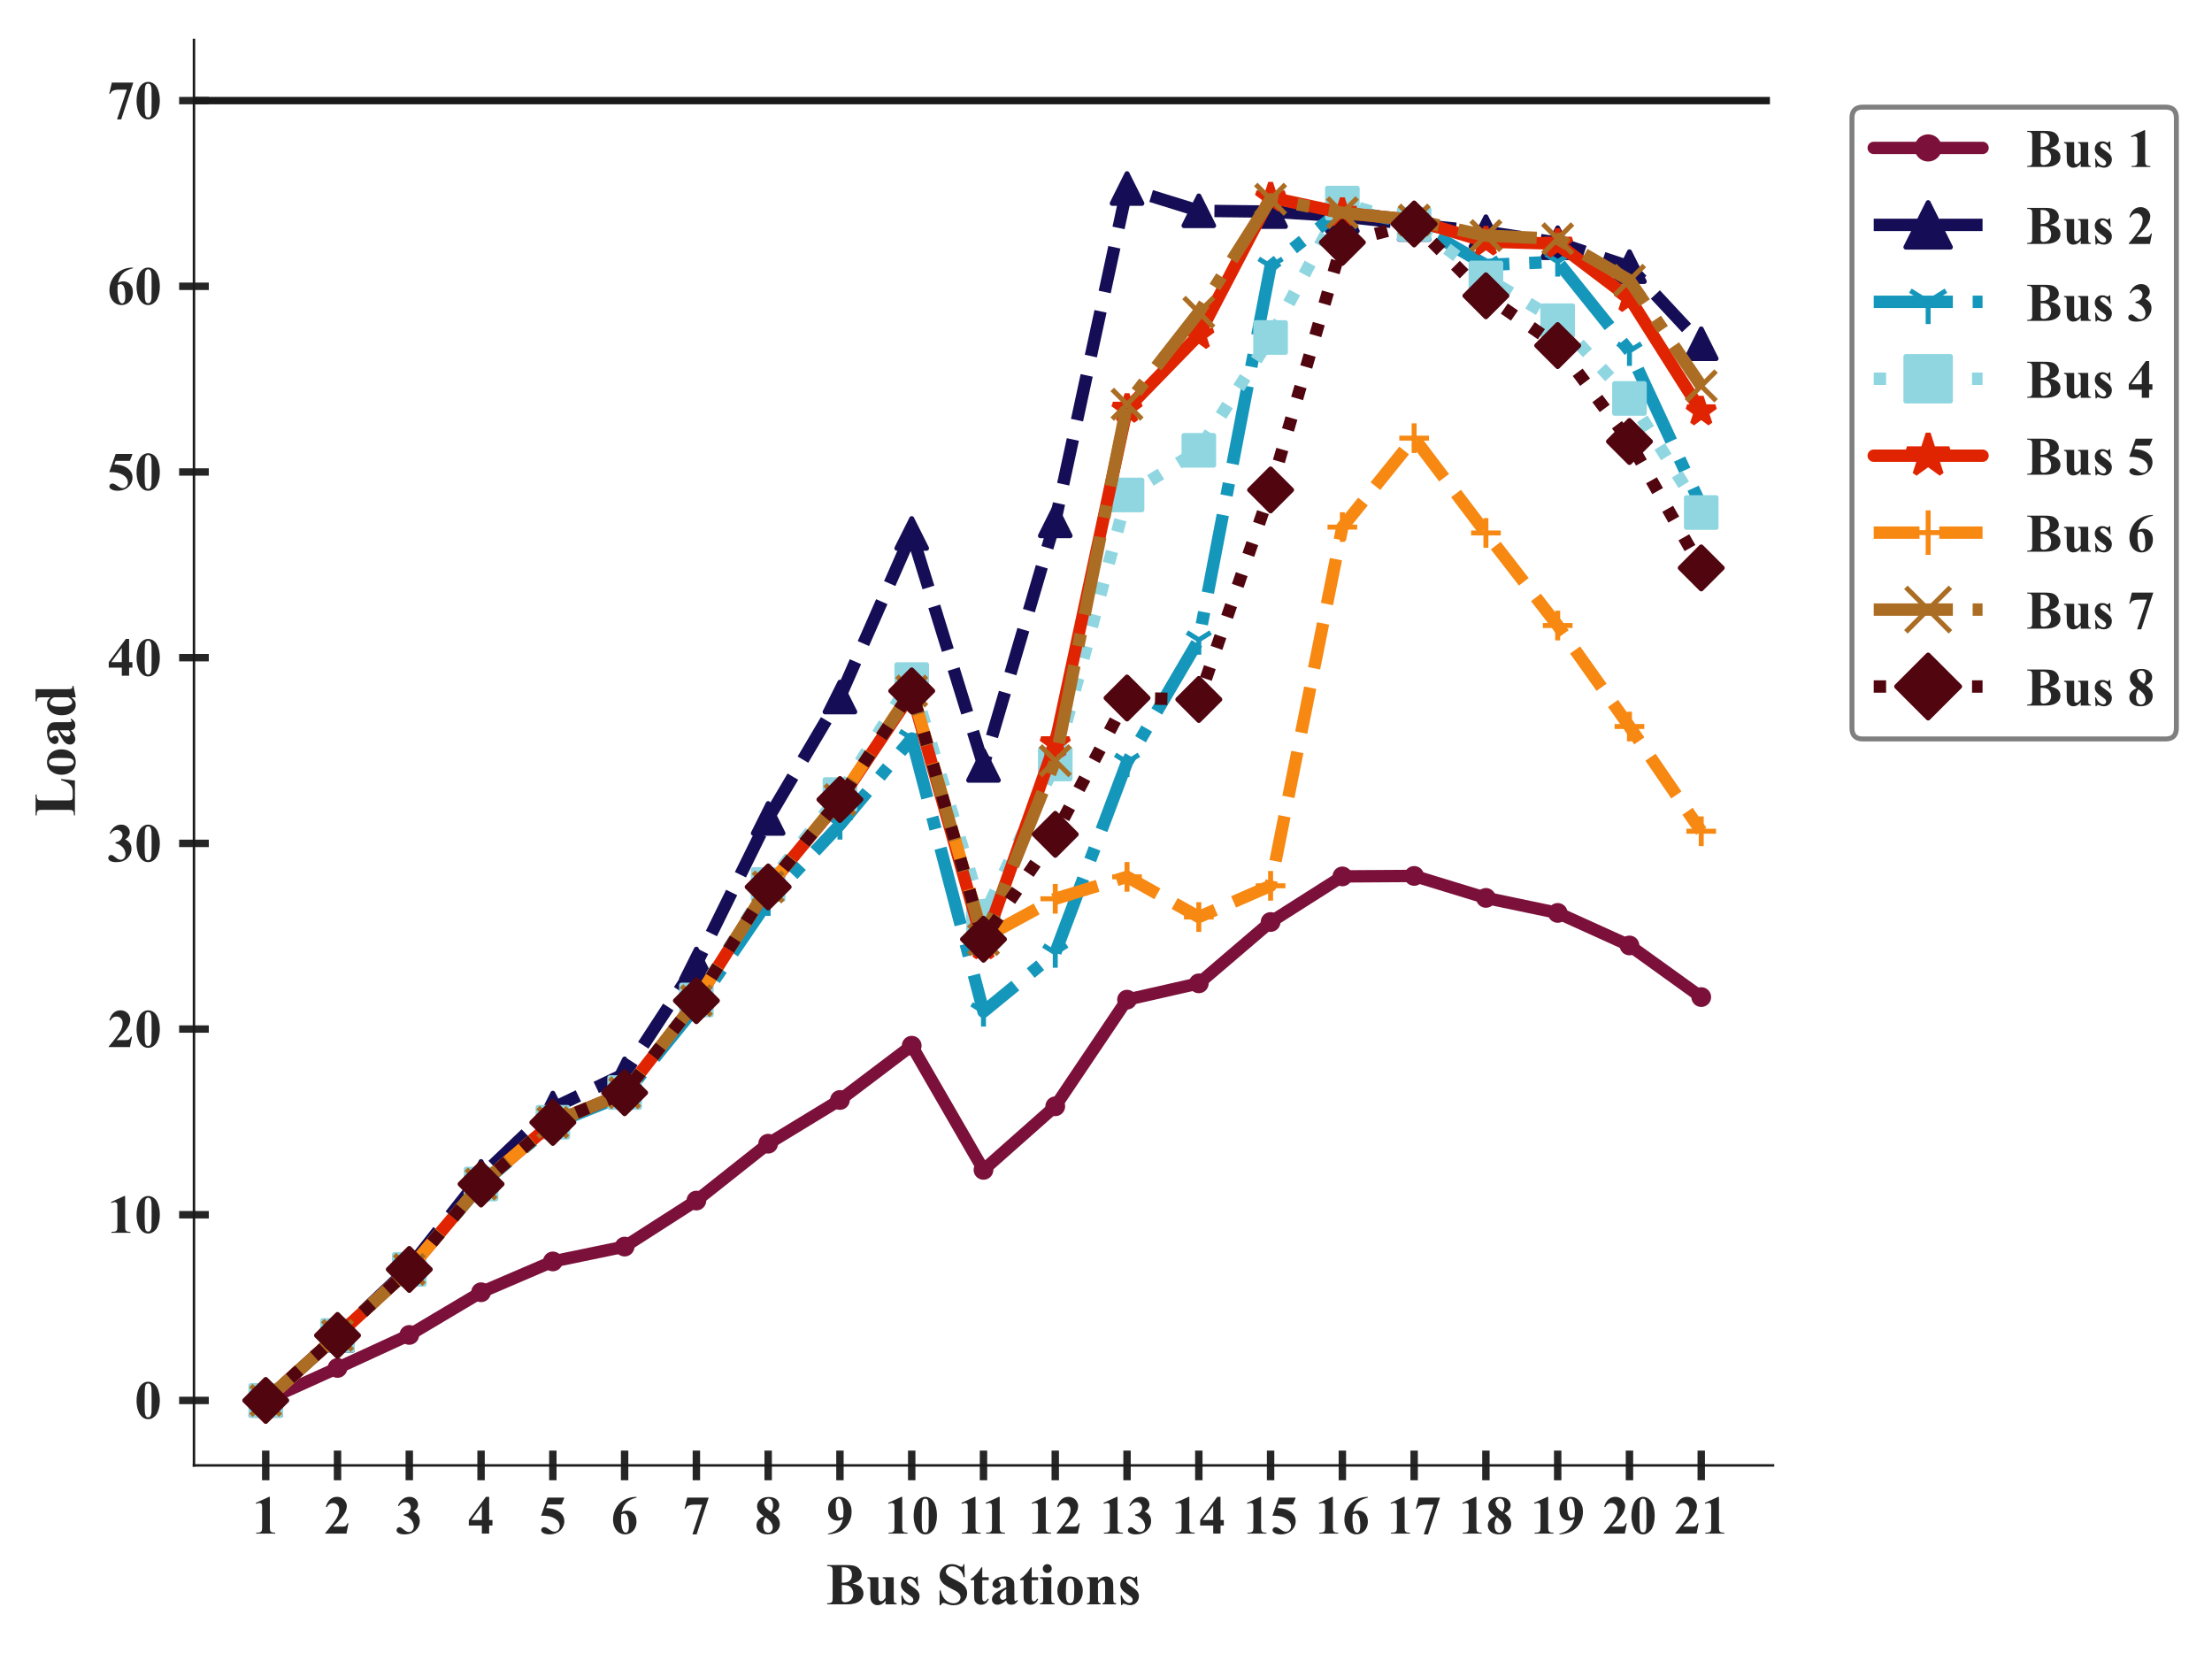 <?xml version="1.0" encoding="utf-8" standalone="no"?>
<!DOCTYPE svg PUBLIC "-//W3C//DTD SVG 1.1//EN"
  "http://www.w3.org/Graphics/SVG/1.1/DTD/svg11.dtd">
<!-- Created with matplotlib (https://matplotlib.org/) -->
<svg height="334.07pt" version="1.1" viewBox="0 0 447.184 334.07" width="447.184pt" xmlns="http://www.w3.org/2000/svg" xmlns:xlink="http://www.w3.org/1999/xlink">
 <defs>
  <style type="text/css">
*{stroke-linecap:butt;stroke-linejoin:round;}
  </style>
 </defs>
 <g id="figure_1">
  <g id="patch_1">
   <path d="M 0 334.07 
L 447.184 334.07 
L 447.184 0 
L 0 0 
z
" style="fill:#ffffff;"/>
  </g>
  <g id="axes_1">
   <g id="patch_2">
    <path d="M 39.213 296.22 
L 358.437 296.22 
L 358.437 7.2 
L 39.213 7.2 
z
" style="fill:#ffffff;"/>
   </g>
   <g id="matplotlib.axis_1">
    <g id="xtick_1">
     <g id="line2d_1">
      <defs>
       <path d="M 0 3 
L 0 -3 
" id="m947254f44b" style="stroke:#262626;stroke-width:1.5;"/>
      </defs>
      <g>
       <use style="fill:#262626;stroke:#262626;stroke-width:1.5;" x="53.723" xlink:href="#m947254f44b" y="296.22"/>
      </g>
     </g>
     <g id="text_1">
      <!-- 1 -->
      <defs>
       <path d="M 32.562 67.578 
L 32.562 13.422 
Q 32.562 7.328 33.094 5.641 
Q 33.641 3.953 35.344 2.875 
Q 37.062 1.812 40.828 1.812 
L 42.328 1.812 
L 42.328 0 
L 7.469 0 
L 7.469 1.812 
L 9.234 1.812 
Q 13.484 1.812 15.281 2.781 
Q 17.094 3.766 17.719 5.469 
Q 18.359 7.172 18.359 13.422 
L 18.359 47.75 
Q 18.359 52.344 17.922 53.484 
Q 17.484 54.641 16.281 55.438 
Q 15.094 56.25 13.531 56.25 
Q 11.031 56.25 7.469 54.688 
L 6.594 56.453 
L 30.953 67.578 
z
" id="TimesNewRomanPS-BoldMT-49"/>
      </defs>
      <g style="fill:#262626;" transform="translate(50.973 310.004)scale(0.11 -0.11)">
       <use xlink:href="#TimesNewRomanPS-BoldMT-49"/>
      </g>
     </g>
    </g>
    <g id="xtick_2">
     <g id="line2d_2">
      <g>
       <use style="fill:#262626;stroke:#262626;stroke-width:1.5;" x="68.233" xlink:href="#m947254f44b" y="296.22"/>
      </g>
     </g>
     <g id="text_2">
      <!-- 2 -->
      <defs>
       <path d="M 41.406 0 
L 2.438 0 
L 2.438 1.078 
Q 20.359 22.406 24.188 29.781 
Q 28.031 37.156 28.031 44.188 
Q 28.031 49.312 24.859 52.703 
Q 21.688 56.109 17.094 56.109 
Q 9.578 56.109 5.422 48.578 
L 3.609 49.219 
Q 6.25 58.594 11.625 63.078 
Q 17 67.578 24.031 67.578 
Q 29.047 67.578 33.203 65.234 
Q 37.359 62.891 39.703 58.812 
Q 42.047 54.734 42.047 51.172 
Q 42.047 44.672 38.422 37.984 
Q 33.5 28.953 16.891 12.797 
L 31.203 12.797 
Q 36.469 12.797 38.062 13.234 
Q 39.656 13.672 40.672 14.719 
Q 41.703 15.766 43.359 19.141 
L 45.125 19.141 
z
" id="TimesNewRomanPS-BoldMT-50"/>
      </defs>
      <g style="fill:#262626;" transform="translate(65.483 310.004)scale(0.11 -0.11)">
       <use xlink:href="#TimesNewRomanPS-BoldMT-50"/>
      </g>
     </g>
    </g>
    <g id="xtick_3">
     <g id="line2d_3">
      <g>
       <use style="fill:#262626;stroke:#262626;stroke-width:1.5;" x="82.744" xlink:href="#m947254f44b" y="296.22"/>
      </g>
     </g>
     <g id="text_3">
      <!-- 3 -->
      <defs>
       <path d="M 14.797 33.203 
L 14.797 34.906 
Q 20.359 36.531 22.5 37.922 
Q 24.656 39.312 26.219 42.156 
Q 27.781 45.016 27.781 47.953 
Q 27.781 52 24.828 54.906 
Q 21.875 57.812 17.484 57.812 
Q 10.641 57.812 5.859 50.594 
L 4.047 51.219 
Q 7.562 59.375 13.062 63.469 
Q 18.562 67.578 25.297 67.578 
Q 32.172 67.578 36.641 63.375 
Q 41.109 59.188 41.109 53.562 
Q 41.109 49.906 39.031 46.5 
Q 36.969 43.109 32.516 40.531 
Q 38.234 37.75 41.234 33.672 
Q 44.234 29.594 44.234 23.438 
Q 44.234 13.094 36.734 5.828 
Q 29.25 -1.422 16.656 -1.422 
Q 8.25 -1.422 4.391 1.375 
Q 1.609 3.328 1.609 6.391 
Q 1.609 8.641 3.219 10.219 
Q 4.828 11.812 6.938 11.812 
Q 8.547 11.812 9.969 11.141 
Q 10.75 10.75 15.5 6.859 
Q 20.266 2.984 24.422 2.984 
Q 28.031 2.984 30.609 5.828 
Q 33.203 8.688 33.203 13.094 
Q 33.203 19.781 28.516 25.422 
Q 23.828 31.062 14.797 33.203 
z
" id="TimesNewRomanPS-BoldMT-51"/>
      </defs>
      <g style="fill:#262626;" transform="translate(79.994 310.004)scale(0.11 -0.11)">
       <use xlink:href="#TimesNewRomanPS-BoldMT-51"/>
      </g>
     </g>
    </g>
    <g id="xtick_4">
     <g id="line2d_4">
      <g>
       <use style="fill:#262626;stroke:#262626;stroke-width:1.5;" x="97.254" xlink:href="#m947254f44b" y="296.22"/>
      </g>
     </g>
     <g id="text_4">
      <!-- 4 -->
      <defs>
       <path d="M 2.484 24.953 
L 33.938 67.578 
L 39.891 67.578 
L 39.891 24.953 
L 45.953 24.953 
L 45.953 14.844 
L 39.891 14.844 
L 39.891 0 
L 26.469 0 
L 26.469 14.844 
L 2.484 14.844 
z
M 7.234 24.953 
L 26.469 24.953 
L 26.469 51.078 
z
" id="TimesNewRomanPS-BoldMT-52"/>
      </defs>
      <g style="fill:#262626;" transform="translate(94.504 310.004)scale(0.11 -0.11)">
       <use xlink:href="#TimesNewRomanPS-BoldMT-52"/>
      </g>
     </g>
    </g>
    <g id="xtick_5">
     <g id="line2d_5">
      <g>
       <use style="fill:#262626;stroke:#262626;stroke-width:1.5;" x="111.764" xlink:href="#m947254f44b" y="296.22"/>
      </g>
     </g>
     <g id="text_5">
      <!-- 5 -->
      <defs>
       <path d="M 15.234 66.219 
L 46.234 66.219 
L 41.312 53.609 
L 15.234 53.609 
L 12.75 47.016 
Q 29.594 46.391 38.672 38.625 
Q 46.141 32.234 46.141 22.703 
Q 46.141 16.609 42.672 10.766 
Q 39.203 4.938 32.906 1.781 
Q 26.609 -1.375 19.094 -1.375 
Q 10.984 -1.375 6.641 1.656 
Q 3.609 3.812 3.609 6.547 
Q 3.609 8.641 5.188 10.25 
Q 6.781 11.859 8.891 11.859 
Q 10.797 11.859 12.75 11.078 
Q 14.703 10.297 19.438 6.984 
Q 22.406 4.938 24.562 4.156 
Q 26.078 3.562 27.984 3.562 
Q 31.984 3.562 34.781 6.484 
Q 37.594 9.422 37.594 13.531 
Q 37.594 22.125 29 27.484 
Q 20.406 32.859 7.328 32.859 
Q 6 32.859 3.375 32.812 
z
" id="TimesNewRomanPS-BoldMT-53"/>
      </defs>
      <g style="fill:#262626;" transform="translate(109.014 310.004)scale(0.11 -0.11)">
       <use xlink:href="#TimesNewRomanPS-BoldMT-53"/>
      </g>
     </g>
    </g>
    <g id="xtick_6">
     <g id="line2d_6">
      <g>
       <use style="fill:#262626;stroke:#262626;stroke-width:1.5;" x="126.274" xlink:href="#m947254f44b" y="296.22"/>
      </g>
     </g>
     <g id="text_6">
      <!-- 6 -->
      <defs>
       <path d="M 46.969 67.578 
L 46.969 66.219 
Q 38.141 63.969 32.781 60.422 
Q 27.438 56.891 24.328 51.828 
Q 21.234 46.781 19.531 39.312 
Q 21.688 40.766 23.094 41.219 
Q 26.266 42.188 29.5 42.188 
Q 36.922 42.188 41.875 36.781 
Q 46.828 31.391 46.828 22.078 
Q 46.828 15.531 44.141 10.062 
Q 41.453 4.594 36.516 1.609 
Q 31.594 -1.375 25.984 -1.375 
Q 19.875 -1.375 14.688 1.969 
Q 9.516 5.328 6.609 11.766 
Q 3.719 18.219 3.719 25.781 
Q 3.719 36.922 9.062 46.516 
Q 14.406 56.109 24.234 61.797 
Q 34.078 67.484 46.969 67.578 
z
M 18.891 35.359 
Q 18.5 28.609 18.5 25.484 
Q 18.5 18.75 19.797 12.453 
Q 21.094 6.156 23.344 3.609 
Q 24.953 1.812 27.156 1.812 
Q 29.391 1.812 31.141 4.422 
Q 32.906 7.031 32.906 15.047 
Q 32.906 28.516 29.641 33.641 
Q 27.547 36.969 23.969 36.969 
Q 22.016 36.969 18.891 35.359 
z
" id="TimesNewRomanPS-BoldMT-54"/>
      </defs>
      <g style="fill:#262626;" transform="translate(123.524 310.004)scale(0.11 -0.11)">
       <use xlink:href="#TimesNewRomanPS-BoldMT-54"/>
      </g>
     </g>
    </g>
    <g id="xtick_7">
     <g id="line2d_7">
      <g>
       <use style="fill:#262626;stroke:#262626;stroke-width:1.5;" x="140.784" xlink:href="#m947254f44b" y="296.22"/>
      </g>
     </g>
     <g id="text_7">
      <!-- 7 -->
      <defs>
       <path d="M 17.719 -1.375 
L 35.75 53.266 
L 22.016 53.266 
Q 13.969 53.266 9.906 51.172 
Q 7.078 49.703 5.219 45.656 
L 3.375 45.656 
L 8.156 66.219 
L 47.609 66.219 
L 25.391 -1.375 
z
" id="TimesNewRomanPS-BoldMT-55"/>
      </defs>
      <g style="fill:#262626;" transform="translate(138.034 310.004)scale(0.11 -0.11)">
       <use xlink:href="#TimesNewRomanPS-BoldMT-55"/>
      </g>
     </g>
    </g>
    <g id="xtick_8">
     <g id="line2d_8">
      <g>
       <use style="fill:#262626;stroke:#262626;stroke-width:1.5;" x="155.295" xlink:href="#m947254f44b" y="296.22"/>
      </g>
     </g>
     <g id="text_8">
      <!-- 8 -->
      <defs>
       <path d="M 34.078 37.406 
Q 41.062 32.281 43.766 27.859 
Q 46.484 23.438 46.484 17.719 
Q 46.484 9.719 40.453 4.172 
Q 34.422 -1.375 24.078 -1.375 
Q 14.266 -1.375 8.891 3.453 
Q 3.516 8.297 3.516 15.281 
Q 3.516 20.609 6.609 24.609 
Q 9.719 28.609 16.938 31.938 
Q 9.078 37.938 6.859 41.75 
Q 4.641 45.562 4.641 50.594 
Q 4.641 57.234 10.281 62.281 
Q 15.922 67.328 25.734 67.328 
Q 35.203 67.328 40.297 62.859 
Q 45.406 58.406 45.406 52.156 
Q 45.406 47.469 42.641 43.875 
Q 39.891 40.281 34.078 37.406 
z
M 30.375 39.891 
Q 32.172 42.328 33.047 45.359 
Q 33.938 48.391 33.938 52 
Q 33.938 58.344 31.203 61.719 
Q 29.156 64.312 25.531 64.312 
Q 22.266 64.312 19.969 61.938 
Q 17.672 59.578 17.672 56.062 
Q 17.672 52.484 20.234 48.656 
Q 22.797 44.828 30.375 39.891 
z
M 20.609 29.594 
Q 19.094 28.219 18.453 27.094 
Q 17.484 25.391 16.703 22.109 
Q 15.922 18.844 15.922 15.281 
Q 15.922 10.688 17.094 7.594 
Q 18.266 4.5 20.438 3.125 
Q 22.609 1.766 24.906 1.766 
Q 28.469 1.766 30.906 4.375 
Q 33.344 6.984 33.344 11.531 
Q 33.344 21 20.609 29.594 
z
" id="TimesNewRomanPS-BoldMT-56"/>
      </defs>
      <g style="fill:#262626;" transform="translate(152.545 310.004)scale(0.11 -0.11)">
       <use xlink:href="#TimesNewRomanPS-BoldMT-56"/>
      </g>
     </g>
    </g>
    <g id="xtick_9">
     <g id="line2d_9">
      <g>
       <use style="fill:#262626;stroke:#262626;stroke-width:1.5;" x="169.805" xlink:href="#m947254f44b" y="296.22"/>
      </g>
     </g>
     <g id="text_9">
      <!-- 9 -->
      <defs>
       <path d="M 3.078 -1.375 
L 3.078 0 
Q 11.188 1.859 16.828 5.469 
Q 22.469 9.078 25.75 14.406 
Q 29.047 19.734 30.375 26.656 
Q 27.344 25.094 25.219 24.484 
Q 23.094 23.875 20.75 23.875 
Q 13.234 23.875 8.219 29.297 
Q 3.219 34.719 3.219 44.141 
Q 3.219 50.688 5.922 56.125 
Q 8.641 61.578 13.672 64.578 
Q 18.703 67.578 24.125 67.578 
Q 29.938 67.578 35.109 64.25 
Q 40.281 60.938 43.359 54.641 
Q 46.438 48.344 46.438 40.281 
Q 46.438 29.828 41.422 20.25 
Q 36.422 10.688 26.516 4.906 
Q 16.609 -0.875 3.078 -1.375 
z
M 31.109 30.766 
Q 31.594 36.234 31.594 40.375 
Q 31.594 49.266 29.547 56.938 
Q 28.375 61.188 26.078 63.188 
Q 24.859 64.266 22.906 64.266 
Q 20.453 64.266 19.094 62.156 
Q 17.188 59.281 17.188 51.172 
Q 17.188 37.641 20.406 32.516 
Q 22.516 29.203 26.078 29.203 
Q 27.984 29.203 31.109 30.766 
z
" id="TimesNewRomanPS-BoldMT-57"/>
      </defs>
      <g style="fill:#262626;" transform="translate(167.055 310.004)scale(0.11 -0.11)">
       <use xlink:href="#TimesNewRomanPS-BoldMT-57"/>
      </g>
     </g>
    </g>
    <g id="xtick_10">
     <g id="line2d_10">
      <g>
       <use style="fill:#262626;stroke:#262626;stroke-width:1.5;" x="184.315" xlink:href="#m947254f44b" y="296.22"/>
      </g>
     </g>
     <g id="text_10">
      <!-- 10 -->
      <defs>
       <path d="M 46.344 33.109 
Q 46.344 23.188 43.562 14.594 
Q 41.891 9.328 39.078 5.953 
Q 36.281 2.594 32.719 0.609 
Q 29.156 -1.375 24.953 -1.375 
Q 20.172 -1.375 16.312 1.062 
Q 12.453 3.516 9.469 8.062 
Q 7.328 11.375 5.719 16.891 
Q 3.609 24.359 3.609 32.328 
Q 3.609 43.109 6.641 52.156 
Q 9.125 59.625 14.203 63.594 
Q 19.281 67.578 24.953 67.578 
Q 30.719 67.578 35.719 63.641 
Q 40.719 59.719 43.062 53.078 
Q 46.344 43.953 46.344 33.109 
z
M 31.297 33.203 
Q 31.297 50.594 31.109 53.469 
Q 30.609 60.25 28.766 62.641 
Q 27.547 64.203 24.812 64.203 
Q 22.703 64.203 21.484 63.031 
Q 19.672 61.328 19.031 57 
Q 18.406 52.688 18.406 26.859 
Q 18.406 12.797 19.391 8.016 
Q 20.125 4.547 21.484 3.375 
Q 22.859 2.203 25.094 2.203 
Q 27.547 2.203 28.766 3.766 
Q 30.812 6.5 31.109 12.203 
z
" id="TimesNewRomanPS-BoldMT-48"/>
      </defs>
      <g style="fill:#262626;" transform="translate(178.815 310.004)scale(0.11 -0.11)">
       <use xlink:href="#TimesNewRomanPS-BoldMT-49"/>
       <use x="50" xlink:href="#TimesNewRomanPS-BoldMT-48"/>
      </g>
     </g>
    </g>
    <g id="xtick_11">
     <g id="line2d_11">
      <g>
       <use style="fill:#262626;stroke:#262626;stroke-width:1.5;" x="198.825" xlink:href="#m947254f44b" y="296.22"/>
      </g>
     </g>
     <g id="text_11">
      <!-- 11 -->
      <g style="fill:#262626;" transform="translate(193.628 310.004)scale(0.11 -0.11)">
       <use xlink:href="#TimesNewRomanPS-BoldMT-49"/>
       <use x="44.5" xlink:href="#TimesNewRomanPS-BoldMT-49"/>
      </g>
     </g>
    </g>
    <g id="xtick_12">
     <g id="line2d_12">
      <g>
       <use style="fill:#262626;stroke:#262626;stroke-width:1.5;" x="213.335" xlink:href="#m947254f44b" y="296.22"/>
      </g>
     </g>
     <g id="text_12">
      <!-- 12 -->
      <g style="fill:#262626;" transform="translate(207.835 310.004)scale(0.11 -0.11)">
       <use xlink:href="#TimesNewRomanPS-BoldMT-49"/>
       <use x="50" xlink:href="#TimesNewRomanPS-BoldMT-50"/>
      </g>
     </g>
    </g>
    <g id="xtick_13">
     <g id="line2d_13">
      <g>
       <use style="fill:#262626;stroke:#262626;stroke-width:1.5;" x="227.845" xlink:href="#m947254f44b" y="296.22"/>
      </g>
     </g>
     <g id="text_13">
      <!-- 13 -->
      <g style="fill:#262626;" transform="translate(222.345 310.004)scale(0.11 -0.11)">
       <use xlink:href="#TimesNewRomanPS-BoldMT-49"/>
       <use x="50" xlink:href="#TimesNewRomanPS-BoldMT-51"/>
      </g>
     </g>
    </g>
    <g id="xtick_14">
     <g id="line2d_14">
      <g>
       <use style="fill:#262626;stroke:#262626;stroke-width:1.5;" x="242.356" xlink:href="#m947254f44b" y="296.22"/>
      </g>
     </g>
     <g id="text_14">
      <!-- 14 -->
      <g style="fill:#262626;" transform="translate(236.856 310.004)scale(0.11 -0.11)">
       <use xlink:href="#TimesNewRomanPS-BoldMT-49"/>
       <use x="50" xlink:href="#TimesNewRomanPS-BoldMT-52"/>
      </g>
     </g>
    </g>
    <g id="xtick_15">
     <g id="line2d_15">
      <g>
       <use style="fill:#262626;stroke:#262626;stroke-width:1.5;" x="256.866" xlink:href="#m947254f44b" y="296.22"/>
      </g>
     </g>
     <g id="text_15">
      <!-- 15 -->
      <g style="fill:#262626;" transform="translate(251.366 310.004)scale(0.11 -0.11)">
       <use xlink:href="#TimesNewRomanPS-BoldMT-49"/>
       <use x="50" xlink:href="#TimesNewRomanPS-BoldMT-53"/>
      </g>
     </g>
    </g>
    <g id="xtick_16">
     <g id="line2d_16">
      <g>
       <use style="fill:#262626;stroke:#262626;stroke-width:1.5;" x="271.376" xlink:href="#m947254f44b" y="296.22"/>
      </g>
     </g>
     <g id="text_16">
      <!-- 16 -->
      <g style="fill:#262626;" transform="translate(265.876 310.004)scale(0.11 -0.11)">
       <use xlink:href="#TimesNewRomanPS-BoldMT-49"/>
       <use x="50" xlink:href="#TimesNewRomanPS-BoldMT-54"/>
      </g>
     </g>
    </g>
    <g id="xtick_17">
     <g id="line2d_17">
      <g>
       <use style="fill:#262626;stroke:#262626;stroke-width:1.5;" x="285.886" xlink:href="#m947254f44b" y="296.22"/>
      </g>
     </g>
     <g id="text_17">
      <!-- 17 -->
      <g style="fill:#262626;" transform="translate(280.386 310.004)scale(0.11 -0.11)">
       <use xlink:href="#TimesNewRomanPS-BoldMT-49"/>
       <use x="50" xlink:href="#TimesNewRomanPS-BoldMT-55"/>
      </g>
     </g>
    </g>
    <g id="xtick_18">
     <g id="line2d_18">
      <g>
       <use style="fill:#262626;stroke:#262626;stroke-width:1.5;" x="300.396" xlink:href="#m947254f44b" y="296.22"/>
      </g>
     </g>
     <g id="text_18">
      <!-- 18 -->
      <g style="fill:#262626;" transform="translate(294.896 310.004)scale(0.11 -0.11)">
       <use xlink:href="#TimesNewRomanPS-BoldMT-49"/>
       <use x="50" xlink:href="#TimesNewRomanPS-BoldMT-56"/>
      </g>
     </g>
    </g>
    <g id="xtick_19">
     <g id="line2d_19">
      <g>
       <use style="fill:#262626;stroke:#262626;stroke-width:1.5;" x="314.907" xlink:href="#m947254f44b" y="296.22"/>
      </g>
     </g>
     <g id="text_19">
      <!-- 19 -->
      <g style="fill:#262626;" transform="translate(309.407 310.004)scale(0.11 -0.11)">
       <use xlink:href="#TimesNewRomanPS-BoldMT-49"/>
       <use x="50" xlink:href="#TimesNewRomanPS-BoldMT-57"/>
      </g>
     </g>
    </g>
    <g id="xtick_20">
     <g id="line2d_20">
      <g>
       <use style="fill:#262626;stroke:#262626;stroke-width:1.5;" x="329.417" xlink:href="#m947254f44b" y="296.22"/>
      </g>
     </g>
     <g id="text_20">
      <!-- 20 -->
      <g style="fill:#262626;" transform="translate(323.917 310.004)scale(0.11 -0.11)">
       <use xlink:href="#TimesNewRomanPS-BoldMT-50"/>
       <use x="50" xlink:href="#TimesNewRomanPS-BoldMT-48"/>
      </g>
     </g>
    </g>
    <g id="xtick_21">
     <g id="line2d_21">
      <g>
       <use style="fill:#262626;stroke:#262626;stroke-width:1.5;" x="343.927" xlink:href="#m947254f44b" y="296.22"/>
      </g>
     </g>
     <g id="text_21">
      <!-- 21 -->
      <g style="fill:#262626;" transform="translate(338.427 310.004)scale(0.11 -0.11)">
       <use xlink:href="#TimesNewRomanPS-BoldMT-50"/>
       <use x="50" xlink:href="#TimesNewRomanPS-BoldMT-49"/>
      </g>
     </g>
    </g>
    <g id="text_22">
     <!-- Bus Stations -->
     <defs>
      <path d="M 44.484 35.109 
Q 53.906 32.906 57.719 29.781 
Q 63.188 25.344 63.188 18.266 
Q 63.188 10.797 57.172 5.906 
Q 49.812 0 35.75 0 
L 2.094 0 
L 2.094 1.812 
Q 6.688 1.812 8.328 2.656 
Q 9.969 3.516 10.625 4.875 
Q 11.281 6.25 11.281 11.625 
L 11.281 54.594 
Q 11.281 59.969 10.625 61.359 
Q 9.969 62.75 8.297 63.578 
Q 6.641 64.406 2.094 64.406 
L 2.094 66.219 
L 33.844 66.219 
Q 45.219 66.219 49.953 64.188 
Q 54.688 62.156 57.422 58.125 
Q 60.156 54.109 60.156 49.562 
Q 60.156 44.781 56.688 41.047 
Q 53.219 37.312 44.484 35.109 
z
M 26.703 36.422 
Q 33.641 36.422 36.938 37.984 
Q 40.234 39.547 41.984 42.375 
Q 43.75 45.219 43.75 49.609 
Q 43.75 54 42.016 56.812 
Q 40.281 59.625 37.062 61.078 
Q 33.844 62.547 26.703 62.5 
z
M 26.703 32.625 
L 26.703 11.375 
L 26.656 8.938 
Q 26.656 6.297 28 4.953 
Q 29.344 3.609 31.984 3.609 
Q 35.891 3.609 39.188 5.344 
Q 42.484 7.078 44.234 10.375 
Q 46 13.672 46 17.719 
Q 46 22.359 43.844 26.047 
Q 41.703 29.734 37.938 31.203 
Q 34.188 32.672 26.703 32.625 
z
" id="TimesNewRomanPS-BoldMT-66"/>
      <path d="M 47.469 45.656 
L 47.469 9.906 
Q 47.469 4.688 48.438 3.391 
Q 49.422 2.094 52.391 1.766 
L 52.391 0 
L 33.797 0 
L 33.797 6.109 
Q 30.516 2.203 27.234 0.406 
Q 23.969 -1.375 19.922 -1.375 
Q 16.062 -1.375 13.062 1 
Q 10.062 3.375 9.031 6.547 
Q 8.016 9.719 8.016 17.625 
L 8.016 35.75 
Q 8.016 40.922 7.062 42.188 
Q 6.109 43.453 3.078 43.844 
L 3.078 45.656 
L 21.688 45.656 
L 21.688 14.453 
Q 21.688 9.578 22.141 8.156 
Q 22.609 6.734 23.609 6 
Q 24.609 5.281 25.922 5.281 
Q 27.688 5.281 29.109 6.203 
Q 31.062 7.469 33.797 11.328 
L 33.797 35.75 
Q 33.797 40.922 32.844 42.188 
Q 31.891 43.453 28.859 43.844 
L 28.859 45.656 
z
" id="TimesNewRomanPS-BoldMT-117"/>
      <path d="M 32.234 46.922 
L 32.953 31.344 
L 31.297 31.344 
Q 28.328 38.281 25.125 40.812 
Q 21.922 43.359 18.75 43.359 
Q 16.75 43.359 15.328 42.016 
Q 13.922 40.672 13.922 38.922 
Q 13.922 37.594 14.891 36.375 
Q 16.453 34.375 23.625 29.516 
Q 30.812 24.656 33.078 21.266 
Q 35.359 17.875 35.359 13.672 
Q 35.359 9.859 33.453 6.203 
Q 31.547 2.547 28.078 0.578 
Q 24.609 -1.375 20.406 -1.375 
Q 17.141 -1.375 11.672 0.688 
Q 10.203 1.219 9.672 1.219 
Q 8.062 1.219 6.984 -1.219 
L 5.375 -1.219 
L 4.594 15.188 
L 6.25 15.188 
Q 8.453 8.734 12.281 5.516 
Q 16.109 2.297 19.531 2.297 
Q 21.875 2.297 23.359 3.734 
Q 24.859 5.172 24.859 7.234 
Q 24.859 9.578 23.391 11.281 
Q 21.922 12.984 16.844 16.453 
Q 9.375 21.625 7.172 24.359 
Q 3.953 28.375 3.953 33.203 
Q 3.953 38.484 7.594 42.75 
Q 11.234 47.016 18.109 47.016 
Q 21.828 47.016 25.297 45.219 
Q 26.609 44.484 27.438 44.484 
Q 28.328 44.484 28.859 44.844 
Q 29.391 45.219 30.562 46.922 
z
" id="TimesNewRomanPS-BoldMT-115"/>
      <path id="TimesNewRomanPS-BoldMT-32"/>
      <path d="M 46.969 67.719 
L 47.516 45.656 
L 45.516 45.656 
Q 44.094 53.953 38.547 59 
Q 33.016 64.062 26.562 64.062 
Q 21.578 64.062 18.672 61.391 
Q 15.766 58.734 15.766 55.281 
Q 15.766 53.078 16.797 51.375 
Q 18.219 49.078 21.344 46.828 
Q 23.641 45.219 31.938 41.109 
Q 43.562 35.406 47.609 30.328 
Q 51.609 25.25 51.609 18.703 
Q 51.609 10.406 45.141 4.422 
Q 38.672 -1.562 28.719 -1.562 
Q 25.594 -1.562 22.797 -0.922 
Q 20.016 -0.297 15.828 1.469 
Q 13.484 2.438 11.969 2.438 
Q 10.688 2.438 9.266 1.453 
Q 7.859 0.484 6.984 -1.516 
L 5.172 -1.516 
L 5.172 23.484 
L 6.984 23.484 
Q 9.125 12.938 15.25 7.391 
Q 21.391 1.859 28.469 1.859 
Q 33.938 1.859 37.188 4.828 
Q 40.438 7.812 40.438 11.766 
Q 40.438 14.109 39.188 16.297 
Q 37.938 18.5 35.391 20.484 
Q 32.859 22.469 26.422 25.641 
Q 17.391 30.078 13.422 33.203 
Q 9.469 36.328 7.344 40.188 
Q 5.219 44.047 5.219 48.688 
Q 5.219 56.594 11.031 62.156 
Q 16.844 67.719 25.688 67.719 
Q 28.906 67.719 31.938 66.938 
Q 34.234 66.359 37.531 64.766 
Q 40.828 63.188 42.141 63.188 
Q 43.406 63.188 44.141 63.969 
Q 44.875 64.75 45.516 67.719 
z
" id="TimesNewRomanPS-BoldMT-83"/>
      <path d="M 21.484 62.359 
L 21.484 45.656 
L 32.328 45.656 
L 32.328 40.828 
L 21.484 40.828 
L 21.484 12.641 
Q 21.484 8.688 21.844 7.531 
Q 22.219 6.391 23.141 5.688 
Q 24.078 4.984 24.859 4.984 
Q 28.031 4.984 30.859 9.812 
L 32.328 8.734 
Q 28.375 -0.641 19.484 -0.641 
Q 15.141 -0.641 12.125 1.781 
Q 9.125 4.203 8.297 7.172 
Q 7.812 8.844 7.812 16.156 
L 7.812 40.828 
L 1.859 40.828 
L 1.859 42.531 
Q 8.016 46.875 12.328 51.656 
Q 16.656 56.453 19.875 62.359 
z
" id="TimesNewRomanPS-BoldMT-116"/>
      <path d="M 28.562 6.734 
Q 20.219 -0.641 13.578 -0.641 
Q 9.672 -0.641 7.078 1.922 
Q 4.5 4.5 4.5 8.344 
Q 4.5 13.578 8.984 17.75 
Q 13.484 21.922 28.562 28.859 
L 28.562 33.453 
Q 28.562 38.625 28 39.969 
Q 27.438 41.312 25.875 42.312 
Q 24.312 43.312 22.359 43.312 
Q 19.188 43.312 17.141 41.891 
Q 15.875 41.016 15.875 39.844 
Q 15.875 38.812 17.234 37.312 
Q 19.094 35.203 19.094 33.25 
Q 19.094 30.859 17.312 29.172 
Q 15.531 27.484 12.641 27.484 
Q 9.578 27.484 7.5 29.344 
Q 5.422 31.203 5.422 33.688 
Q 5.422 37.203 8.203 40.406 
Q 10.984 43.609 15.969 45.312 
Q 20.953 47.016 26.312 47.016 
Q 32.812 47.016 36.594 44.25 
Q 40.375 41.5 41.5 38.281 
Q 42.188 36.234 42.188 28.859 
L 42.188 11.141 
Q 42.188 8.016 42.422 7.203 
Q 42.672 6.391 43.156 6 
Q 43.656 5.609 44.281 5.609 
Q 45.562 5.609 46.875 7.422 
L 48.344 6.25 
Q 45.906 2.641 43.281 1 
Q 40.672 -0.641 37.359 -0.641 
Q 33.453 -0.641 31.25 1.188 
Q 29.047 3.031 28.562 6.734 
z
M 28.562 10.297 
L 28.562 25.594 
Q 22.656 22.125 19.781 18.172 
Q 17.875 15.531 17.875 12.844 
Q 17.875 10.594 19.484 8.891 
Q 20.703 7.562 22.906 7.562 
Q 25.344 7.562 28.562 10.297 
z
" id="TimesNewRomanPS-BoldMT-97"/>
      <path d="M 14.359 67.781 
Q 17.531 67.781 19.719 65.547 
Q 21.922 63.328 21.922 60.203 
Q 21.922 57.078 19.703 54.875 
Q 17.484 52.688 14.359 52.688 
Q 11.234 52.688 9.031 54.875 
Q 6.844 57.078 6.844 60.203 
Q 6.844 63.328 9.031 65.547 
Q 11.234 67.781 14.359 67.781 
z
M 21.188 45.656 
L 21.188 9.469 
Q 21.188 4.641 22.312 3.297 
Q 23.438 1.953 26.703 1.766 
L 26.703 0 
L 2.047 0 
L 2.047 1.766 
Q 5.078 1.859 6.547 3.516 
Q 7.516 4.641 7.516 9.469 
L 7.516 36.141 
Q 7.516 40.969 6.391 42.312 
Q 5.281 43.656 2.047 43.844 
L 2.047 45.656 
z
" id="TimesNewRomanPS-BoldMT-105"/>
      <path d="M 24.906 47.016 
Q 30.859 47.016 35.984 43.938 
Q 41.109 40.875 43.766 35.203 
Q 46.438 29.547 46.438 22.797 
Q 46.438 13.094 41.5 6.547 
Q 35.547 -1.375 25.047 -1.375 
Q 14.75 -1.375 9.172 5.859 
Q 3.609 13.094 3.609 22.609 
Q 3.609 32.422 9.297 39.719 
Q 14.984 47.016 24.906 47.016 
z
M 25.094 43.562 
Q 22.609 43.562 20.828 41.672 
Q 19.047 39.797 18.484 34.25 
Q 17.922 28.719 17.922 18.844 
Q 17.922 13.625 18.609 9.078 
Q 19.141 5.609 20.891 3.797 
Q 22.656 2 24.906 2 
Q 27.094 2 28.562 3.219 
Q 30.469 4.891 31.109 7.859 
Q 32.078 12.5 32.078 26.609 
Q 32.078 34.906 31.141 38 
Q 30.219 41.109 28.422 42.531 
Q 27.156 43.562 25.094 43.562 
z
" id="TimesNewRomanPS-BoldMT-111"/>
      <path d="M 22.016 45.656 
L 22.016 39.75 
Q 25.531 43.562 28.75 45.281 
Q 31.984 47.016 35.688 47.016 
Q 40.141 47.016 43.062 44.547 
Q 46 42.094 46.969 38.422 
Q 47.75 35.641 47.75 27.734 
L 47.75 9.969 
Q 47.75 4.688 48.703 3.391 
Q 49.656 2.094 52.688 1.766 
L 52.688 0 
L 29.594 0 
L 29.594 1.766 
Q 32.172 2.094 33.297 3.906 
Q 34.078 5.125 34.078 9.969 
L 34.078 30.281 
Q 34.078 35.891 33.641 37.344 
Q 33.203 38.812 32.156 39.625 
Q 31.109 40.438 29.828 40.438 
Q 25.641 40.438 22.016 34.422 
L 22.016 9.969 
Q 22.016 4.828 22.969 3.453 
Q 23.922 2.094 26.516 1.766 
L 26.516 0 
L 3.422 0 
L 3.422 1.766 
Q 6.297 2.047 7.516 3.609 
Q 8.344 4.688 8.344 9.969 
L 8.344 35.75 
Q 8.344 40.922 7.391 42.188 
Q 6.453 43.453 3.422 43.844 
L 3.422 45.656 
z
" id="TimesNewRomanPS-BoldMT-110"/>
     </defs>
     <g style="fill:#262626;" transform="translate(166.98 324.303)scale(0.12 -0.12)">
      <use xlink:href="#TimesNewRomanPS-BoldMT-66"/>
      <use x="66.699" xlink:href="#TimesNewRomanPS-BoldMT-117"/>
      <use x="122.314" xlink:href="#TimesNewRomanPS-BoldMT-115"/>
      <use x="161.23" xlink:href="#TimesNewRomanPS-BoldMT-32"/>
      <use x="186.23" xlink:href="#TimesNewRomanPS-BoldMT-83"/>
      <use x="241.846" xlink:href="#TimesNewRomanPS-BoldMT-116"/>
      <use x="275.146" xlink:href="#TimesNewRomanPS-BoldMT-97"/>
      <use x="325.146" xlink:href="#TimesNewRomanPS-BoldMT-116"/>
      <use x="358.447" xlink:href="#TimesNewRomanPS-BoldMT-105"/>
      <use x="386.23" xlink:href="#TimesNewRomanPS-BoldMT-111"/>
      <use x="436.23" xlink:href="#TimesNewRomanPS-BoldMT-110"/>
      <use x="491.846" xlink:href="#TimesNewRomanPS-BoldMT-115"/>
     </g>
    </g>
   </g>
   <g id="matplotlib.axis_2">
    <g id="ytick_1">
     <g id="line2d_22">
      <defs>
       <path d="M 3 0 
L -3 -0 
" id="m1f9fa0b27a" style="stroke:#262626;stroke-width:1.5;"/>
      </defs>
      <g>
       <use style="fill:#262626;stroke:#262626;stroke-width:1.5;" x="39.213" xlink:href="#m1f9fa0b27a" y="283.083"/>
      </g>
     </g>
     <g id="text_23">
      <!-- 0 -->
      <g style="fill:#262626;" transform="translate(27.213 286.725)scale(0.11 -0.11)">
       <use xlink:href="#TimesNewRomanPS-BoldMT-48"/>
      </g>
     </g>
    </g>
    <g id="ytick_2">
     <g id="line2d_23">
      <g>
       <use style="fill:#262626;stroke:#262626;stroke-width:1.5;" x="39.213" xlink:href="#m1f9fa0b27a" y="245.548"/>
      </g>
     </g>
     <g id="text_24">
      <!-- 10 -->
      <g style="fill:#262626;" transform="translate(21.713 249.19)scale(0.11 -0.11)">
       <use xlink:href="#TimesNewRomanPS-BoldMT-49"/>
       <use x="50" xlink:href="#TimesNewRomanPS-BoldMT-48"/>
      </g>
     </g>
    </g>
    <g id="ytick_3">
     <g id="line2d_24">
      <g>
       <use style="fill:#262626;stroke:#262626;stroke-width:1.5;" x="39.213" xlink:href="#m1f9fa0b27a" y="208.013"/>
      </g>
     </g>
     <g id="text_25">
      <!-- 20 -->
      <g style="fill:#262626;" transform="translate(21.713 211.655)scale(0.11 -0.11)">
       <use xlink:href="#TimesNewRomanPS-BoldMT-50"/>
       <use x="50" xlink:href="#TimesNewRomanPS-BoldMT-48"/>
      </g>
     </g>
    </g>
    <g id="ytick_4">
     <g id="line2d_25">
      <g>
       <use style="fill:#262626;stroke:#262626;stroke-width:1.5;" x="39.213" xlink:href="#m1f9fa0b27a" y="170.478"/>
      </g>
     </g>
     <g id="text_26">
      <!-- 30 -->
      <g style="fill:#262626;" transform="translate(21.713 174.12)scale(0.11 -0.11)">
       <use xlink:href="#TimesNewRomanPS-BoldMT-51"/>
       <use x="50" xlink:href="#TimesNewRomanPS-BoldMT-48"/>
      </g>
     </g>
    </g>
    <g id="ytick_5">
     <g id="line2d_26">
      <g>
       <use style="fill:#262626;stroke:#262626;stroke-width:1.5;" x="39.213" xlink:href="#m1f9fa0b27a" y="132.942"/>
      </g>
     </g>
     <g id="text_27">
      <!-- 40 -->
      <g style="fill:#262626;" transform="translate(21.713 136.584)scale(0.11 -0.11)">
       <use xlink:href="#TimesNewRomanPS-BoldMT-52"/>
       <use x="50" xlink:href="#TimesNewRomanPS-BoldMT-48"/>
      </g>
     </g>
    </g>
    <g id="ytick_6">
     <g id="line2d_27">
      <g>
       <use style="fill:#262626;stroke:#262626;stroke-width:1.5;" x="39.213" xlink:href="#m1f9fa0b27a" y="95.407"/>
      </g>
     </g>
     <g id="text_28">
      <!-- 50 -->
      <g style="fill:#262626;" transform="translate(21.713 99.049)scale(0.11 -0.11)">
       <use xlink:href="#TimesNewRomanPS-BoldMT-53"/>
       <use x="50" xlink:href="#TimesNewRomanPS-BoldMT-48"/>
      </g>
     </g>
    </g>
    <g id="ytick_7">
     <g id="line2d_28">
      <g>
       <use style="fill:#262626;stroke:#262626;stroke-width:1.5;" x="39.213" xlink:href="#m1f9fa0b27a" y="57.872"/>
      </g>
     </g>
     <g id="text_29">
      <!-- 60 -->
      <g style="fill:#262626;" transform="translate(21.713 61.514)scale(0.11 -0.11)">
       <use xlink:href="#TimesNewRomanPS-BoldMT-54"/>
       <use x="50" xlink:href="#TimesNewRomanPS-BoldMT-48"/>
      </g>
     </g>
    </g>
    <g id="ytick_8">
     <g id="line2d_29">
      <g>
       <use style="fill:#262626;stroke:#262626;stroke-width:1.5;" x="39.213" xlink:href="#m1f9fa0b27a" y="20.337"/>
      </g>
     </g>
     <g id="text_30">
      <!-- 70 -->
      <g style="fill:#262626;" transform="translate(21.713 23.979)scale(0.11 -0.11)">
       <use xlink:href="#TimesNewRomanPS-BoldMT-55"/>
       <use x="50" xlink:href="#TimesNewRomanPS-BoldMT-48"/>
      </g>
     </g>
    </g>
    <g id="text_31">
     <!-- Load -->
     <defs>
      <path d="M 63.141 23.25 
L 60.641 0 
L 1.859 0 
L 1.859 1.812 
L 4.047 1.812 
Q 6.938 1.812 8.688 2.828 
Q 9.969 3.516 10.641 5.172 
Q 11.188 6.344 11.188 11.328 
L 11.188 54.891 
Q 11.188 59.969 10.641 61.234 
Q 10.109 62.5 8.469 63.453 
Q 6.844 64.406 4.047 64.406 
L 1.859 64.406 
L 1.859 66.219 
L 37.156 66.219 
L 37.156 64.406 
L 34.281 64.406 
Q 31.391 64.406 29.641 63.375 
Q 28.375 62.703 27.641 61.031 
Q 27.094 59.859 27.094 54.891 
L 27.094 12.703 
Q 27.094 7.625 27.672 6.219 
Q 28.266 4.828 29.984 4.156 
Q 31.203 3.719 35.891 3.719 
L 41.406 3.719 
Q 46.688 3.719 50.203 5.562 
Q 53.719 7.422 56.281 11.422 
Q 58.844 15.438 61.141 23.25 
z
" id="TimesNewRomanPS-BoldMT-76"/>
      <path d="M 47.75 66.219 
L 47.75 13.672 
Q 47.75 8.344 48.047 7.375 
Q 48.438 5.766 49.531 4.984 
Q 50.641 4.203 53.375 4 
L 53.375 2.391 
L 34.078 -1.375 
L 34.078 5.859 
Q 30.609 1.656 27.906 0.141 
Q 25.203 -1.375 21.781 -1.375 
Q 13.031 -1.375 7.953 6.453 
Q 3.859 12.797 3.859 22.016 
Q 3.859 29.391 6.391 35.219 
Q 8.938 41.062 13.359 44.031 
Q 17.781 47.016 22.859 47.016 
Q 26.125 47.016 28.656 45.75 
Q 31.203 44.484 34.078 41.312 
L 34.078 55.078 
Q 34.078 60.297 33.641 61.375 
Q 33.062 62.797 31.891 63.469 
Q 30.719 64.156 27.484 64.156 
L 27.484 66.219 
z
M 34.078 35.25 
Q 30.469 42.188 25.25 42.188 
Q 23.438 42.188 22.266 41.219 
Q 20.453 39.703 19.312 35.891 
Q 18.172 32.078 18.172 24.219 
Q 18.172 15.578 19.438 11.422 
Q 20.703 7.281 22.906 5.422 
Q 24.031 4.5 25.984 4.5 
Q 30.281 4.5 34.078 11.234 
z
" id="TimesNewRomanPS-BoldMT-100"/>
     </defs>
     <g style="fill:#262626;" transform="translate(15.146 165.049)rotate(-90)scale(0.12 -0.12)">
      <use xlink:href="#TimesNewRomanPS-BoldMT-76"/>
      <use x="66.699" xlink:href="#TimesNewRomanPS-BoldMT-111"/>
      <use x="116.699" xlink:href="#TimesNewRomanPS-BoldMT-97"/>
      <use x="166.699" xlink:href="#TimesNewRomanPS-BoldMT-100"/>
     </g>
    </g>
   </g>
   <g id="line2d_30">
    <path clip-path="url(#p7128cf08c7)" d="M 53.723 283.083 
L 68.233 276.514 
L 82.744 269.841 
L 97.254 261.213 
L 111.764 254.984 
L 126.274 251.986 
L 140.784 242.68 
L 155.295 231.185 
L 169.805 222.349 
L 184.315 211.375 
L 198.825 236.477 
L 213.335 223.626 
L 227.845 202.07 
L 242.356 198.772 
L 256.866 186.374 
L 271.376 177.156 
L 285.886 177.061 
L 300.396 181.502 
L 314.907 184.535 
L 329.417 191.113 
L 343.927 201.548 
" style="fill:none;stroke:#7b113a;stroke-linecap:round;stroke-width:2.5;"/>
    <defs>
     <path d="M 0 1.5 
C 0.398 1.5 0.779 1.342 1.061 1.061 
C 1.342 0.779 1.5 0.398 1.5 0 
C 1.5 -0.398 1.342 -0.779 1.061 -1.061 
C 0.779 -1.342 0.398 -1.5 0 -1.5 
C -0.398 -1.5 -0.779 -1.342 -1.061 -1.061 
C -1.342 -0.779 -1.5 -0.398 -1.5 0 
C -1.5 0.398 -1.342 0.779 -1.061 1.061 
C -0.779 1.342 -0.398 1.5 0 1.5 
z
" id="me571a358b3" style="stroke:#7b113a;"/>
    </defs>
    <g clip-path="url(#p7128cf08c7)">
     <use style="fill:#7b113a;stroke:#7b113a;" x="53.723" xlink:href="#me571a358b3" y="283.083"/>
     <use style="fill:#7b113a;stroke:#7b113a;" x="68.233" xlink:href="#me571a358b3" y="276.514"/>
     <use style="fill:#7b113a;stroke:#7b113a;" x="82.744" xlink:href="#me571a358b3" y="269.841"/>
     <use style="fill:#7b113a;stroke:#7b113a;" x="97.254" xlink:href="#me571a358b3" y="261.213"/>
     <use style="fill:#7b113a;stroke:#7b113a;" x="111.764" xlink:href="#me571a358b3" y="254.984"/>
     <use style="fill:#7b113a;stroke:#7b113a;" x="126.274" xlink:href="#me571a358b3" y="251.986"/>
     <use style="fill:#7b113a;stroke:#7b113a;" x="140.784" xlink:href="#me571a358b3" y="242.68"/>
     <use style="fill:#7b113a;stroke:#7b113a;" x="155.295" xlink:href="#me571a358b3" y="231.185"/>
     <use style="fill:#7b113a;stroke:#7b113a;" x="169.805" xlink:href="#me571a358b3" y="222.349"/>
     <use style="fill:#7b113a;stroke:#7b113a;" x="184.315" xlink:href="#me571a358b3" y="211.375"/>
     <use style="fill:#7b113a;stroke:#7b113a;" x="198.825" xlink:href="#me571a358b3" y="236.477"/>
     <use style="fill:#7b113a;stroke:#7b113a;" x="213.335" xlink:href="#me571a358b3" y="223.626"/>
     <use style="fill:#7b113a;stroke:#7b113a;" x="227.845" xlink:href="#me571a358b3" y="202.07"/>
     <use style="fill:#7b113a;stroke:#7b113a;" x="242.356" xlink:href="#me571a358b3" y="198.772"/>
     <use style="fill:#7b113a;stroke:#7b113a;" x="256.866" xlink:href="#me571a358b3" y="186.374"/>
     <use style="fill:#7b113a;stroke:#7b113a;" x="271.376" xlink:href="#me571a358b3" y="177.156"/>
     <use style="fill:#7b113a;stroke:#7b113a;" x="285.886" xlink:href="#me571a358b3" y="177.061"/>
     <use style="fill:#7b113a;stroke:#7b113a;" x="300.396" xlink:href="#me571a358b3" y="181.502"/>
     <use style="fill:#7b113a;stroke:#7b113a;" x="314.907" xlink:href="#me571a358b3" y="184.535"/>
     <use style="fill:#7b113a;stroke:#7b113a;" x="329.417" xlink:href="#me571a358b3" y="191.113"/>
     <use style="fill:#7b113a;stroke:#7b113a;" x="343.927" xlink:href="#me571a358b3" y="201.548"/>
    </g>
   </g>
   <g id="line2d_31">
    <path clip-path="url(#p7128cf08c7)" d="M 53.723 283.083 
L 68.233 269.945 
L 82.744 256.229 
L 97.254 237.795 
L 111.764 223.986 
L 126.274 217.067 
L 140.784 194.859 
L 155.295 165.434 
L 169.805 140.902 
L 184.315 107.827 
L 198.825 154.72 
L 213.335 105.293 
L 227.845 38.105 
L 242.356 42.612 
L 256.866 42.772 
L 271.376 43.714 
L 285.886 45.376 
L 300.396 46.834 
L 314.907 49.061 
L 329.417 53.903 
L 343.927 69.486 
" style="fill:none;stroke:#150e56;stroke-dasharray:9.25,4;stroke-dashoffset:0;stroke-width:2.5;"/>
    <defs>
     <path d="M 0 -3 
L -3 3 
L 3 3 
z
" id="m064c1f464c" style="stroke:#150e56;stroke-linejoin:miter;"/>
    </defs>
    <g clip-path="url(#p7128cf08c7)">
     <use style="fill:#150e56;stroke:#150e56;stroke-linejoin:miter;" x="53.723" xlink:href="#m064c1f464c" y="283.083"/>
     <use style="fill:#150e56;stroke:#150e56;stroke-linejoin:miter;" x="68.233" xlink:href="#m064c1f464c" y="269.945"/>
     <use style="fill:#150e56;stroke:#150e56;stroke-linejoin:miter;" x="82.744" xlink:href="#m064c1f464c" y="256.229"/>
     <use style="fill:#150e56;stroke:#150e56;stroke-linejoin:miter;" x="97.254" xlink:href="#m064c1f464c" y="237.795"/>
     <use style="fill:#150e56;stroke:#150e56;stroke-linejoin:miter;" x="111.764" xlink:href="#m064c1f464c" y="223.986"/>
     <use style="fill:#150e56;stroke:#150e56;stroke-linejoin:miter;" x="126.274" xlink:href="#m064c1f464c" y="217.067"/>
     <use style="fill:#150e56;stroke:#150e56;stroke-linejoin:miter;" x="140.784" xlink:href="#m064c1f464c" y="194.859"/>
     <use style="fill:#150e56;stroke:#150e56;stroke-linejoin:miter;" x="155.295" xlink:href="#m064c1f464c" y="165.434"/>
     <use style="fill:#150e56;stroke:#150e56;stroke-linejoin:miter;" x="169.805" xlink:href="#m064c1f464c" y="140.902"/>
     <use style="fill:#150e56;stroke:#150e56;stroke-linejoin:miter;" x="184.315" xlink:href="#m064c1f464c" y="107.827"/>
     <use style="fill:#150e56;stroke:#150e56;stroke-linejoin:miter;" x="198.825" xlink:href="#m064c1f464c" y="154.72"/>
     <use style="fill:#150e56;stroke:#150e56;stroke-linejoin:miter;" x="213.335" xlink:href="#m064c1f464c" y="105.293"/>
     <use style="fill:#150e56;stroke:#150e56;stroke-linejoin:miter;" x="227.845" xlink:href="#m064c1f464c" y="38.105"/>
     <use style="fill:#150e56;stroke:#150e56;stroke-linejoin:miter;" x="242.356" xlink:href="#m064c1f464c" y="42.612"/>
     <use style="fill:#150e56;stroke:#150e56;stroke-linejoin:miter;" x="256.866" xlink:href="#m064c1f464c" y="42.772"/>
     <use style="fill:#150e56;stroke:#150e56;stroke-linejoin:miter;" x="271.376" xlink:href="#m064c1f464c" y="43.714"/>
     <use style="fill:#150e56;stroke:#150e56;stroke-linejoin:miter;" x="285.886" xlink:href="#m064c1f464c" y="45.376"/>
     <use style="fill:#150e56;stroke:#150e56;stroke-linejoin:miter;" x="300.396" xlink:href="#m064c1f464c" y="46.834"/>
     <use style="fill:#150e56;stroke:#150e56;stroke-linejoin:miter;" x="314.907" xlink:href="#m064c1f464c" y="49.061"/>
     <use style="fill:#150e56;stroke:#150e56;stroke-linejoin:miter;" x="329.417" xlink:href="#m064c1f464c" y="53.903"/>
     <use style="fill:#150e56;stroke:#150e56;stroke-linejoin:miter;" x="343.927" xlink:href="#m064c1f464c" y="69.486"/>
    </g>
   </g>
   <g id="line2d_32">
    <path clip-path="url(#p7128cf08c7)" d="M 53.723 283.083 
L 68.233 269.945 
L 82.744 256.619 
L 97.254 239.476 
L 111.764 227.186 
L 126.274 221.325 
L 140.784 203.418 
L 155.295 182.138 
L 169.805 166.714 
L 184.315 149.272 
L 198.825 204.502 
L 213.335 192.619 
L 227.845 154.071 
L 242.356 129.344 
L 256.866 53.823 
L 271.376 42.338 
L 285.886 45.174 
L 300.396 53.56 
L 314.907 52.901 
L 329.417 70.963 
L 343.927 102.217 
" style="fill:none;stroke:#1597bb;stroke-dasharray:16,4,2.5,4;stroke-dashoffset:0;stroke-width:2.5;"/>
    <defs>
     <path d="M 0 0 
L 0 3 
M 0 0 
L 2.4 -1.5 
M 0 0 
L -2.4 -1.5 
" id="mbb27e300d0" style="stroke:#1597bb;"/>
    </defs>
    <g clip-path="url(#p7128cf08c7)">
     <use style="fill:#1597bb;stroke:#1597bb;" x="53.723" xlink:href="#mbb27e300d0" y="283.083"/>
     <use style="fill:#1597bb;stroke:#1597bb;" x="68.233" xlink:href="#mbb27e300d0" y="269.945"/>
     <use style="fill:#1597bb;stroke:#1597bb;" x="82.744" xlink:href="#mbb27e300d0" y="256.619"/>
     <use style="fill:#1597bb;stroke:#1597bb;" x="97.254" xlink:href="#mbb27e300d0" y="239.476"/>
     <use style="fill:#1597bb;stroke:#1597bb;" x="111.764" xlink:href="#mbb27e300d0" y="227.186"/>
     <use style="fill:#1597bb;stroke:#1597bb;" x="126.274" xlink:href="#mbb27e300d0" y="221.325"/>
     <use style="fill:#1597bb;stroke:#1597bb;" x="140.784" xlink:href="#mbb27e300d0" y="203.418"/>
     <use style="fill:#1597bb;stroke:#1597bb;" x="155.295" xlink:href="#mbb27e300d0" y="182.138"/>
     <use style="fill:#1597bb;stroke:#1597bb;" x="169.805" xlink:href="#mbb27e300d0" y="166.714"/>
     <use style="fill:#1597bb;stroke:#1597bb;" x="184.315" xlink:href="#mbb27e300d0" y="149.272"/>
     <use style="fill:#1597bb;stroke:#1597bb;" x="198.825" xlink:href="#mbb27e300d0" y="204.502"/>
     <use style="fill:#1597bb;stroke:#1597bb;" x="213.335" xlink:href="#mbb27e300d0" y="192.619"/>
     <use style="fill:#1597bb;stroke:#1597bb;" x="227.845" xlink:href="#mbb27e300d0" y="154.071"/>
     <use style="fill:#1597bb;stroke:#1597bb;" x="242.356" xlink:href="#mbb27e300d0" y="129.344"/>
     <use style="fill:#1597bb;stroke:#1597bb;" x="256.866" xlink:href="#mbb27e300d0" y="53.823"/>
     <use style="fill:#1597bb;stroke:#1597bb;" x="271.376" xlink:href="#mbb27e300d0" y="42.338"/>
     <use style="fill:#1597bb;stroke:#1597bb;" x="285.886" xlink:href="#mbb27e300d0" y="45.174"/>
     <use style="fill:#1597bb;stroke:#1597bb;" x="300.396" xlink:href="#mbb27e300d0" y="53.56"/>
     <use style="fill:#1597bb;stroke:#1597bb;" x="314.907" xlink:href="#mbb27e300d0" y="52.901"/>
     <use style="fill:#1597bb;stroke:#1597bb;" x="329.417" xlink:href="#mbb27e300d0" y="70.963"/>
     <use style="fill:#1597bb;stroke:#1597bb;" x="343.927" xlink:href="#mbb27e300d0" y="102.217"/>
    </g>
   </g>
   <g id="line2d_33">
    <path clip-path="url(#p7128cf08c7)" d="M 53.723 283.083 
L 68.233 269.945 
L 82.744 256.599 
L 97.254 239.333 
L 111.764 226.856 
L 126.274 220.846 
L 140.784 202.13 
L 155.295 178.801 
L 169.805 160.598 
L 184.315 137.367 
L 198.825 185.277 
L 213.335 154.429 
L 227.845 100.052 
L 242.356 91.032 
L 256.866 68.222 
L 271.376 41.053 
L 285.886 45.319 
L 300.396 56.179 
L 314.907 64.828 
L 329.417 80.534 
L 343.927 103.602 
" style="fill:none;stroke:#8fd6e1;stroke-dasharray:2.5,4.125;stroke-dashoffset:0;stroke-width:2.5;"/>
    <defs>
     <path d="M -3 3 
L 3 3 
L 3 -3 
L -3 -3 
z
" id="m453a32209e" style="stroke:#8fd6e1;stroke-linejoin:miter;"/>
    </defs>
    <g clip-path="url(#p7128cf08c7)">
     <use style="fill:#8fd6e1;stroke:#8fd6e1;stroke-linejoin:miter;" x="53.723" xlink:href="#m453a32209e" y="283.083"/>
     <use style="fill:#8fd6e1;stroke:#8fd6e1;stroke-linejoin:miter;" x="68.233" xlink:href="#m453a32209e" y="269.945"/>
     <use style="fill:#8fd6e1;stroke:#8fd6e1;stroke-linejoin:miter;" x="82.744" xlink:href="#m453a32209e" y="256.599"/>
     <use style="fill:#8fd6e1;stroke:#8fd6e1;stroke-linejoin:miter;" x="97.254" xlink:href="#m453a32209e" y="239.333"/>
     <use style="fill:#8fd6e1;stroke:#8fd6e1;stroke-linejoin:miter;" x="111.764" xlink:href="#m453a32209e" y="226.856"/>
     <use style="fill:#8fd6e1;stroke:#8fd6e1;stroke-linejoin:miter;" x="126.274" xlink:href="#m453a32209e" y="220.846"/>
     <use style="fill:#8fd6e1;stroke:#8fd6e1;stroke-linejoin:miter;" x="140.784" xlink:href="#m453a32209e" y="202.13"/>
     <use style="fill:#8fd6e1;stroke:#8fd6e1;stroke-linejoin:miter;" x="155.295" xlink:href="#m453a32209e" y="178.801"/>
     <use style="fill:#8fd6e1;stroke:#8fd6e1;stroke-linejoin:miter;" x="169.805" xlink:href="#m453a32209e" y="160.598"/>
     <use style="fill:#8fd6e1;stroke:#8fd6e1;stroke-linejoin:miter;" x="184.315" xlink:href="#m453a32209e" y="137.367"/>
     <use style="fill:#8fd6e1;stroke:#8fd6e1;stroke-linejoin:miter;" x="198.825" xlink:href="#m453a32209e" y="185.277"/>
     <use style="fill:#8fd6e1;stroke:#8fd6e1;stroke-linejoin:miter;" x="213.335" xlink:href="#m453a32209e" y="154.429"/>
     <use style="fill:#8fd6e1;stroke:#8fd6e1;stroke-linejoin:miter;" x="227.845" xlink:href="#m453a32209e" y="100.052"/>
     <use style="fill:#8fd6e1;stroke:#8fd6e1;stroke-linejoin:miter;" x="242.356" xlink:href="#m453a32209e" y="91.032"/>
     <use style="fill:#8fd6e1;stroke:#8fd6e1;stroke-linejoin:miter;" x="256.866" xlink:href="#m453a32209e" y="68.222"/>
     <use style="fill:#8fd6e1;stroke:#8fd6e1;stroke-linejoin:miter;" x="271.376" xlink:href="#m453a32209e" y="41.053"/>
     <use style="fill:#8fd6e1;stroke:#8fd6e1;stroke-linejoin:miter;" x="285.886" xlink:href="#m453a32209e" y="45.319"/>
     <use style="fill:#8fd6e1;stroke:#8fd6e1;stroke-linejoin:miter;" x="300.396" xlink:href="#m453a32209e" y="56.179"/>
     <use style="fill:#8fd6e1;stroke:#8fd6e1;stroke-linejoin:miter;" x="314.907" xlink:href="#m453a32209e" y="64.828"/>
     <use style="fill:#8fd6e1;stroke:#8fd6e1;stroke-linejoin:miter;" x="329.417" xlink:href="#m453a32209e" y="80.534"/>
     <use style="fill:#8fd6e1;stroke:#8fd6e1;stroke-linejoin:miter;" x="343.927" xlink:href="#m453a32209e" y="103.602"/>
    </g>
   </g>
   <g id="line2d_34">
    <path clip-path="url(#p7128cf08c7)" d="M 53.723 283.083 
L 68.233 269.945 
L 82.744 256.6 
L 97.254 239.345 
L 111.764 226.887 
L 126.274 220.893 
L 140.784 202.295 
L 155.295 179.362 
L 169.805 161.792 
L 184.315 140.143 
L 198.825 191.083 
L 213.335 150.246 
L 227.845 82.636 
L 242.356 67.726 
L 256.866 39.923 
L 271.376 43.038 
L 285.886 44.475 
L 300.396 48.832 
L 314.907 49.272 
L 329.417 60.25 
L 343.927 83.159 
" style="fill:none;stroke:#e02401;stroke-linecap:round;stroke-width:2.5;"/>
    <defs>
     <path d="M 0 -3 
L -0.674 -0.927 
L -2.853 -0.927 
L -1.09 0.354 
L -1.763 2.427 
L -0 1.146 
L 1.763 2.427 
L 1.09 0.354 
L 2.853 -0.927 
L 0.674 -0.927 
z
" id="m83e4115c97" style="stroke:#e02401;stroke-linejoin:bevel;"/>
    </defs>
    <g clip-path="url(#p7128cf08c7)">
     <use style="fill:#e02401;stroke:#e02401;stroke-linejoin:bevel;" x="53.723" xlink:href="#m83e4115c97" y="283.083"/>
     <use style="fill:#e02401;stroke:#e02401;stroke-linejoin:bevel;" x="68.233" xlink:href="#m83e4115c97" y="269.945"/>
     <use style="fill:#e02401;stroke:#e02401;stroke-linejoin:bevel;" x="82.744" xlink:href="#m83e4115c97" y="256.6"/>
     <use style="fill:#e02401;stroke:#e02401;stroke-linejoin:bevel;" x="97.254" xlink:href="#m83e4115c97" y="239.345"/>
     <use style="fill:#e02401;stroke:#e02401;stroke-linejoin:bevel;" x="111.764" xlink:href="#m83e4115c97" y="226.887"/>
     <use style="fill:#e02401;stroke:#e02401;stroke-linejoin:bevel;" x="126.274" xlink:href="#m83e4115c97" y="220.893"/>
     <use style="fill:#e02401;stroke:#e02401;stroke-linejoin:bevel;" x="140.784" xlink:href="#m83e4115c97" y="202.295"/>
     <use style="fill:#e02401;stroke:#e02401;stroke-linejoin:bevel;" x="155.295" xlink:href="#m83e4115c97" y="179.362"/>
     <use style="fill:#e02401;stroke:#e02401;stroke-linejoin:bevel;" x="169.805" xlink:href="#m83e4115c97" y="161.792"/>
     <use style="fill:#e02401;stroke:#e02401;stroke-linejoin:bevel;" x="184.315" xlink:href="#m83e4115c97" y="140.143"/>
     <use style="fill:#e02401;stroke:#e02401;stroke-linejoin:bevel;" x="198.825" xlink:href="#m83e4115c97" y="191.083"/>
     <use style="fill:#e02401;stroke:#e02401;stroke-linejoin:bevel;" x="213.335" xlink:href="#m83e4115c97" y="150.246"/>
     <use style="fill:#e02401;stroke:#e02401;stroke-linejoin:bevel;" x="227.845" xlink:href="#m83e4115c97" y="82.636"/>
     <use style="fill:#e02401;stroke:#e02401;stroke-linejoin:bevel;" x="242.356" xlink:href="#m83e4115c97" y="67.726"/>
     <use style="fill:#e02401;stroke:#e02401;stroke-linejoin:bevel;" x="256.866" xlink:href="#m83e4115c97" y="39.923"/>
     <use style="fill:#e02401;stroke:#e02401;stroke-linejoin:bevel;" x="271.376" xlink:href="#m83e4115c97" y="43.038"/>
     <use style="fill:#e02401;stroke:#e02401;stroke-linejoin:bevel;" x="285.886" xlink:href="#m83e4115c97" y="44.475"/>
     <use style="fill:#e02401;stroke:#e02401;stroke-linejoin:bevel;" x="300.396" xlink:href="#m83e4115c97" y="48.832"/>
     <use style="fill:#e02401;stroke:#e02401;stroke-linejoin:bevel;" x="314.907" xlink:href="#m83e4115c97" y="49.272"/>
     <use style="fill:#e02401;stroke:#e02401;stroke-linejoin:bevel;" x="329.417" xlink:href="#m83e4115c97" y="60.25"/>
     <use style="fill:#e02401;stroke:#e02401;stroke-linejoin:bevel;" x="343.927" xlink:href="#m83e4115c97" y="83.159"/>
    </g>
   </g>
   <g id="line2d_35">
    <path clip-path="url(#p7128cf08c7)" d="M 53.723 283.083 
L 68.233 269.945 
L 82.744 256.6 
L 97.254 239.344 
L 111.764 226.884 
L 126.274 220.889 
L 140.784 202.276 
L 155.295 179.277 
L 169.805 161.587 
L 184.315 139.579 
L 198.825 189.587 
L 213.335 181.68 
L 227.845 177.241 
L 242.356 185.362 
L 256.866 179.054 
L 271.376 106.544 
L 285.886 88.567 
L 300.396 107.725 
L 314.907 126.442 
L 329.417 146.857 
L 343.927 168.027 
" style="fill:none;stroke:#f78812;stroke-dasharray:9.25,4;stroke-dashoffset:0;stroke-width:2.5;"/>
    <defs>
     <path d="M -3 0 
L 3 0 
M 0 3 
L 0 -3 
" id="m1f5331c415" style="stroke:#f78812;"/>
    </defs>
    <g clip-path="url(#p7128cf08c7)">
     <use style="fill:#f78812;stroke:#f78812;" x="53.723" xlink:href="#m1f5331c415" y="283.083"/>
     <use style="fill:#f78812;stroke:#f78812;" x="68.233" xlink:href="#m1f5331c415" y="269.945"/>
     <use style="fill:#f78812;stroke:#f78812;" x="82.744" xlink:href="#m1f5331c415" y="256.6"/>
     <use style="fill:#f78812;stroke:#f78812;" x="97.254" xlink:href="#m1f5331c415" y="239.344"/>
     <use style="fill:#f78812;stroke:#f78812;" x="111.764" xlink:href="#m1f5331c415" y="226.884"/>
     <use style="fill:#f78812;stroke:#f78812;" x="126.274" xlink:href="#m1f5331c415" y="220.889"/>
     <use style="fill:#f78812;stroke:#f78812;" x="140.784" xlink:href="#m1f5331c415" y="202.276"/>
     <use style="fill:#f78812;stroke:#f78812;" x="155.295" xlink:href="#m1f5331c415" y="179.277"/>
     <use style="fill:#f78812;stroke:#f78812;" x="169.805" xlink:href="#m1f5331c415" y="161.587"/>
     <use style="fill:#f78812;stroke:#f78812;" x="184.315" xlink:href="#m1f5331c415" y="139.579"/>
     <use style="fill:#f78812;stroke:#f78812;" x="198.825" xlink:href="#m1f5331c415" y="189.587"/>
     <use style="fill:#f78812;stroke:#f78812;" x="213.335" xlink:href="#m1f5331c415" y="181.68"/>
     <use style="fill:#f78812;stroke:#f78812;" x="227.845" xlink:href="#m1f5331c415" y="177.241"/>
     <use style="fill:#f78812;stroke:#f78812;" x="242.356" xlink:href="#m1f5331c415" y="185.362"/>
     <use style="fill:#f78812;stroke:#f78812;" x="256.866" xlink:href="#m1f5331c415" y="179.054"/>
     <use style="fill:#f78812;stroke:#f78812;" x="271.376" xlink:href="#m1f5331c415" y="106.544"/>
     <use style="fill:#f78812;stroke:#f78812;" x="285.886" xlink:href="#m1f5331c415" y="88.567"/>
     <use style="fill:#f78812;stroke:#f78812;" x="300.396" xlink:href="#m1f5331c415" y="107.725"/>
     <use style="fill:#f78812;stroke:#f78812;" x="314.907" xlink:href="#m1f5331c415" y="126.442"/>
     <use style="fill:#f78812;stroke:#f78812;" x="329.417" xlink:href="#m1f5331c415" y="146.857"/>
     <use style="fill:#f78812;stroke:#f78812;" x="343.927" xlink:href="#m1f5331c415" y="168.027"/>
    </g>
   </g>
   <g id="line2d_36">
    <path clip-path="url(#p7128cf08c7)" d="M 53.723 283.083 
L 68.233 269.945 
L 82.744 256.6 
L 97.254 239.344 
L 111.764 226.884 
L 126.274 220.889 
L 140.784 202.278 
L 155.295 179.289 
L 169.805 161.619 
L 184.315 139.683 
L 198.825 189.932 
L 213.335 153.77 
L 227.845 81.718 
L 242.356 63.132 
L 256.866 40.281 
L 271.376 43.013 
L 285.886 44.486 
L 300.396 47.629 
L 314.907 48.27 
L 329.417 56.664 
L 343.927 78.014 
" style="fill:none;stroke:#ab6d23;stroke-dasharray:16,4,2.5,4;stroke-dashoffset:0;stroke-width:2.5;"/>
    <defs>
     <path d="M -3 3 
L 3 -3 
M -3 -3 
L 3 3 
" id="mef53979970" style="stroke:#ab6d23;"/>
    </defs>
    <g clip-path="url(#p7128cf08c7)">
     <use style="fill:#ab6d23;stroke:#ab6d23;" x="53.723" xlink:href="#mef53979970" y="283.083"/>
     <use style="fill:#ab6d23;stroke:#ab6d23;" x="68.233" xlink:href="#mef53979970" y="269.945"/>
     <use style="fill:#ab6d23;stroke:#ab6d23;" x="82.744" xlink:href="#mef53979970" y="256.6"/>
     <use style="fill:#ab6d23;stroke:#ab6d23;" x="97.254" xlink:href="#mef53979970" y="239.344"/>
     <use style="fill:#ab6d23;stroke:#ab6d23;" x="111.764" xlink:href="#mef53979970" y="226.884"/>
     <use style="fill:#ab6d23;stroke:#ab6d23;" x="126.274" xlink:href="#mef53979970" y="220.889"/>
     <use style="fill:#ab6d23;stroke:#ab6d23;" x="140.784" xlink:href="#mef53979970" y="202.278"/>
     <use style="fill:#ab6d23;stroke:#ab6d23;" x="155.295" xlink:href="#mef53979970" y="179.289"/>
     <use style="fill:#ab6d23;stroke:#ab6d23;" x="169.805" xlink:href="#mef53979970" y="161.619"/>
     <use style="fill:#ab6d23;stroke:#ab6d23;" x="184.315" xlink:href="#mef53979970" y="139.683"/>
     <use style="fill:#ab6d23;stroke:#ab6d23;" x="198.825" xlink:href="#mef53979970" y="189.932"/>
     <use style="fill:#ab6d23;stroke:#ab6d23;" x="213.335" xlink:href="#mef53979970" y="153.77"/>
     <use style="fill:#ab6d23;stroke:#ab6d23;" x="227.845" xlink:href="#mef53979970" y="81.718"/>
     <use style="fill:#ab6d23;stroke:#ab6d23;" x="242.356" xlink:href="#mef53979970" y="63.132"/>
     <use style="fill:#ab6d23;stroke:#ab6d23;" x="256.866" xlink:href="#mef53979970" y="40.281"/>
     <use style="fill:#ab6d23;stroke:#ab6d23;" x="271.376" xlink:href="#mef53979970" y="43.013"/>
     <use style="fill:#ab6d23;stroke:#ab6d23;" x="285.886" xlink:href="#mef53979970" y="44.486"/>
     <use style="fill:#ab6d23;stroke:#ab6d23;" x="300.396" xlink:href="#mef53979970" y="47.629"/>
     <use style="fill:#ab6d23;stroke:#ab6d23;" x="314.907" xlink:href="#mef53979970" y="48.27"/>
     <use style="fill:#ab6d23;stroke:#ab6d23;" x="329.417" xlink:href="#mef53979970" y="56.664"/>
     <use style="fill:#ab6d23;stroke:#ab6d23;" x="343.927" xlink:href="#mef53979970" y="78.014"/>
    </g>
   </g>
   <g id="line2d_37">
    <path clip-path="url(#p7128cf08c7)" d="M 53.723 283.083 
L 68.233 269.945 
L 82.744 256.6 
L 97.254 239.344 
L 111.764 226.884 
L 126.274 220.889 
L 140.784 202.278 
L 155.295 179.288 
L 169.805 161.614 
L 184.315 139.665 
L 198.825 189.858 
L 213.335 168.651 
L 227.845 141.093 
L 242.356 141.386 
L 256.866 99.036 
L 271.376 49 
L 285.886 45.272 
L 300.396 59.791 
L 314.907 69.852 
L 329.417 89.245 
L 343.927 114.797 
" style="fill:none;stroke:#51050f;stroke-dasharray:2.5,4.125;stroke-dashoffset:0;stroke-width:2.5;"/>
    <defs>
     <path d="M 0 4.243 
L 4.243 0 
L 0 -4.243 
L -4.243 0 
z
" id="m417a24233d" style="stroke:#51050f;stroke-linejoin:miter;"/>
    </defs>
    <g clip-path="url(#p7128cf08c7)">
     <use style="fill:#51050f;stroke:#51050f;stroke-linejoin:miter;" x="53.723" xlink:href="#m417a24233d" y="283.083"/>
     <use style="fill:#51050f;stroke:#51050f;stroke-linejoin:miter;" x="68.233" xlink:href="#m417a24233d" y="269.945"/>
     <use style="fill:#51050f;stroke:#51050f;stroke-linejoin:miter;" x="82.744" xlink:href="#m417a24233d" y="256.6"/>
     <use style="fill:#51050f;stroke:#51050f;stroke-linejoin:miter;" x="97.254" xlink:href="#m417a24233d" y="239.344"/>
     <use style="fill:#51050f;stroke:#51050f;stroke-linejoin:miter;" x="111.764" xlink:href="#m417a24233d" y="226.884"/>
     <use style="fill:#51050f;stroke:#51050f;stroke-linejoin:miter;" x="126.274" xlink:href="#m417a24233d" y="220.889"/>
     <use style="fill:#51050f;stroke:#51050f;stroke-linejoin:miter;" x="140.784" xlink:href="#m417a24233d" y="202.278"/>
     <use style="fill:#51050f;stroke:#51050f;stroke-linejoin:miter;" x="155.295" xlink:href="#m417a24233d" y="179.288"/>
     <use style="fill:#51050f;stroke:#51050f;stroke-linejoin:miter;" x="169.805" xlink:href="#m417a24233d" y="161.614"/>
     <use style="fill:#51050f;stroke:#51050f;stroke-linejoin:miter;" x="184.315" xlink:href="#m417a24233d" y="139.665"/>
     <use style="fill:#51050f;stroke:#51050f;stroke-linejoin:miter;" x="198.825" xlink:href="#m417a24233d" y="189.858"/>
     <use style="fill:#51050f;stroke:#51050f;stroke-linejoin:miter;" x="213.335" xlink:href="#m417a24233d" y="168.651"/>
     <use style="fill:#51050f;stroke:#51050f;stroke-linejoin:miter;" x="227.845" xlink:href="#m417a24233d" y="141.093"/>
     <use style="fill:#51050f;stroke:#51050f;stroke-linejoin:miter;" x="242.356" xlink:href="#m417a24233d" y="141.386"/>
     <use style="fill:#51050f;stroke:#51050f;stroke-linejoin:miter;" x="256.866" xlink:href="#m417a24233d" y="99.036"/>
     <use style="fill:#51050f;stroke:#51050f;stroke-linejoin:miter;" x="271.376" xlink:href="#m417a24233d" y="49"/>
     <use style="fill:#51050f;stroke:#51050f;stroke-linejoin:miter;" x="285.886" xlink:href="#m417a24233d" y="45.272"/>
     <use style="fill:#51050f;stroke:#51050f;stroke-linejoin:miter;" x="300.396" xlink:href="#m417a24233d" y="59.791"/>
     <use style="fill:#51050f;stroke:#51050f;stroke-linejoin:miter;" x="314.907" xlink:href="#m417a24233d" y="69.852"/>
     <use style="fill:#51050f;stroke:#51050f;stroke-linejoin:miter;" x="329.417" xlink:href="#m417a24233d" y="89.245"/>
     <use style="fill:#51050f;stroke:#51050f;stroke-linejoin:miter;" x="343.927" xlink:href="#m417a24233d" y="114.797"/>
    </g>
   </g>
   <g id="line2d_38">
    <path clip-path="url(#p7128cf08c7)" d="M 39.213 20.337 
L 358.437 20.337 
" style="fill:none;stroke:#1a1a1a;stroke-linecap:round;stroke-width:1.5;"/>
   </g>
   <g id="patch_3">
    <path d="M 39.213 296.22 
L 39.213 7.2 
" style="fill:none;stroke:#1a1a1a;stroke-linecap:square;stroke-linejoin:miter;stroke-width:0.5;"/>
   </g>
   <g id="patch_4">
    <path d="M 358.437 296.22 
L 358.437 7.2 
" style="fill:none;stroke:#ffffff;stroke-linecap:square;stroke-linejoin:miter;stroke-width:1.25;"/>
   </g>
   <g id="patch_5">
    <path d="M 39.213 296.22 
L 358.437 296.22 
" style="fill:none;stroke:#1a1a1a;stroke-linecap:square;stroke-linejoin:miter;stroke-width:0.5;"/>
   </g>
   <g id="patch_6">
    <path d="M 39.213 7.2 
L 358.437 7.2 
" style="fill:none;stroke:#ffffff;stroke-linecap:square;stroke-linejoin:miter;stroke-width:1.25;"/>
   </g>
   <g id="legend_1">
    <g id="patch_7">
     <path d="M 376.598 149.375 
L 437.784 149.375 
Q 439.984 149.375 439.984 147.175 
L 439.984 23.851 
Q 439.984 21.651 437.784 21.651 
L 376.598 21.651 
Q 374.398 21.651 374.398 23.851 
L 374.398 147.175 
Q 374.398 149.375 376.598 149.375 
z
" style="fill:#ffffff;opacity:0.5;stroke:#000000;stroke-linejoin:miter;"/>
    </g>
    <g id="line2d_39">
     <path d="M 378.798 29.901 
L 400.798 29.901 
" style="fill:none;stroke:#7b113a;stroke-linecap:round;stroke-width:2.5;"/>
    </g>
    <g id="line2d_40">
     <defs>
      <path d="M 0 2.25 
C 0.597 2.25 1.169 2.013 1.591 1.591 
C 2.013 1.169 2.25 0.597 2.25 0 
C 2.25 -0.597 2.013 -1.169 1.591 -1.591 
C 1.169 -2.013 0.597 -2.25 0 -2.25 
C -0.597 -2.25 -1.169 -2.013 -1.591 -1.591 
C -2.013 -1.169 -2.25 -0.597 -2.25 0 
C -2.25 0.597 -2.013 1.169 -1.591 1.591 
C -1.169 2.013 -0.597 2.25 0 2.25 
z
" id="m78998512ea" style="stroke:#7b113a;"/>
     </defs>
     <g>
      <use style="fill:#7b113a;stroke:#7b113a;" x="389.798" xlink:href="#m78998512ea" y="29.901"/>
     </g>
    </g>
    <g id="text_32">
     <!-- Bus 1 -->
     <g style="fill:#262626;" transform="translate(409.598 33.751)scale(0.11 -0.11)">
      <use xlink:href="#TimesNewRomanPS-BoldMT-66"/>
      <use x="66.699" xlink:href="#TimesNewRomanPS-BoldMT-117"/>
      <use x="122.314" xlink:href="#TimesNewRomanPS-BoldMT-115"/>
      <use x="161.23" xlink:href="#TimesNewRomanPS-BoldMT-32"/>
      <use x="186.23" xlink:href="#TimesNewRomanPS-BoldMT-49"/>
     </g>
    </g>
    <g id="line2d_41">
     <path d="M 378.798 45.454 
L 400.798 45.454 
" style="fill:none;stroke:#150e56;stroke-dasharray:9.25,4;stroke-dashoffset:0;stroke-width:2.5;"/>
    </g>
    <g id="line2d_42">
     <defs>
      <path d="M 0 -4.5 
L -4.5 4.5 
L 4.5 4.5 
z
" id="mbf8f468b6b" style="stroke:#150e56;stroke-linejoin:miter;"/>
     </defs>
     <g>
      <use style="fill:#150e56;stroke:#150e56;stroke-linejoin:miter;" x="389.798" xlink:href="#mbf8f468b6b" y="45.454"/>
     </g>
    </g>
    <g id="text_33">
     <!-- Bus 2 -->
     <g style="fill:#262626;" transform="translate(409.598 49.304)scale(0.11 -0.11)">
      <use xlink:href="#TimesNewRomanPS-BoldMT-66"/>
      <use x="66.699" xlink:href="#TimesNewRomanPS-BoldMT-117"/>
      <use x="122.314" xlink:href="#TimesNewRomanPS-BoldMT-115"/>
      <use x="161.23" xlink:href="#TimesNewRomanPS-BoldMT-32"/>
      <use x="186.23" xlink:href="#TimesNewRomanPS-BoldMT-50"/>
     </g>
    </g>
    <g id="line2d_43">
     <path d="M 378.798 61.007 
L 400.798 61.007 
" style="fill:none;stroke:#1597bb;stroke-dasharray:16,4,2.5,4;stroke-dashoffset:0;stroke-width:2.5;"/>
    </g>
    <g id="line2d_44">
     <defs>
      <path d="M 0 0 
L 0 4.5 
M 0 0 
L 3.6 -2.25 
M 0 0 
L -3.6 -2.25 
" id="m08a3dc6c82" style="stroke:#1597bb;"/>
     </defs>
     <g>
      <use style="fill:#1597bb;stroke:#1597bb;" x="389.798" xlink:href="#m08a3dc6c82" y="61.007"/>
     </g>
    </g>
    <g id="text_34">
     <!-- Bus 3 -->
     <g style="fill:#262626;" transform="translate(409.598 64.857)scale(0.11 -0.11)">
      <use xlink:href="#TimesNewRomanPS-BoldMT-66"/>
      <use x="66.699" xlink:href="#TimesNewRomanPS-BoldMT-117"/>
      <use x="122.314" xlink:href="#TimesNewRomanPS-BoldMT-115"/>
      <use x="161.23" xlink:href="#TimesNewRomanPS-BoldMT-32"/>
      <use x="186.23" xlink:href="#TimesNewRomanPS-BoldMT-51"/>
     </g>
    </g>
    <g id="line2d_45">
     <path d="M 378.798 76.56 
L 400.798 76.56 
" style="fill:none;stroke:#8fd6e1;stroke-dasharray:2.5,4.125;stroke-dashoffset:0;stroke-width:2.5;"/>
    </g>
    <g id="line2d_46">
     <defs>
      <path d="M -4.5 4.5 
L 4.5 4.5 
L 4.5 -4.5 
L -4.5 -4.5 
z
" id="m8e13aae146" style="stroke:#8fd6e1;stroke-linejoin:miter;"/>
     </defs>
     <g>
      <use style="fill:#8fd6e1;stroke:#8fd6e1;stroke-linejoin:miter;" x="389.798" xlink:href="#m8e13aae146" y="76.56"/>
     </g>
    </g>
    <g id="text_35">
     <!-- Bus 4 -->
     <g style="fill:#262626;" transform="translate(409.598 80.41)scale(0.11 -0.11)">
      <use xlink:href="#TimesNewRomanPS-BoldMT-66"/>
      <use x="66.699" xlink:href="#TimesNewRomanPS-BoldMT-117"/>
      <use x="122.314" xlink:href="#TimesNewRomanPS-BoldMT-115"/>
      <use x="161.23" xlink:href="#TimesNewRomanPS-BoldMT-32"/>
      <use x="186.23" xlink:href="#TimesNewRomanPS-BoldMT-52"/>
     </g>
    </g>
    <g id="line2d_47">
     <path d="M 378.798 92.113 
L 400.798 92.113 
" style="fill:none;stroke:#e02401;stroke-linecap:round;stroke-width:2.5;"/>
    </g>
    <g id="line2d_48">
     <defs>
      <path d="M 0 -4.5 
L -1.01 -1.391 
L -4.28 -1.391 
L -1.635 0.531 
L -2.645 3.641 
L -0 1.719 
L 2.645 3.641 
L 1.635 0.531 
L 4.28 -1.391 
L 1.01 -1.391 
z
" id="med50de33ab" style="stroke:#e02401;stroke-linejoin:bevel;"/>
     </defs>
     <g>
      <use style="fill:#e02401;stroke:#e02401;stroke-linejoin:bevel;" x="389.798" xlink:href="#med50de33ab" y="92.113"/>
     </g>
    </g>
    <g id="text_36">
     <!-- Bus 5 -->
     <g style="fill:#262626;" transform="translate(409.598 95.963)scale(0.11 -0.11)">
      <use xlink:href="#TimesNewRomanPS-BoldMT-66"/>
      <use x="66.699" xlink:href="#TimesNewRomanPS-BoldMT-117"/>
      <use x="122.314" xlink:href="#TimesNewRomanPS-BoldMT-115"/>
      <use x="161.23" xlink:href="#TimesNewRomanPS-BoldMT-32"/>
      <use x="186.23" xlink:href="#TimesNewRomanPS-BoldMT-53"/>
     </g>
    </g>
    <g id="line2d_49">
     <path d="M 378.798 107.666 
L 400.798 107.666 
" style="fill:none;stroke:#f78812;stroke-dasharray:9.25,4;stroke-dashoffset:0;stroke-width:2.5;"/>
    </g>
    <g id="line2d_50">
     <defs>
      <path d="M -4.5 0 
L 4.5 0 
M 0 4.5 
L 0 -4.5 
" id="mbf903c3829" style="stroke:#f78812;"/>
     </defs>
     <g>
      <use style="fill:#f78812;stroke:#f78812;" x="389.798" xlink:href="#mbf903c3829" y="107.666"/>
     </g>
    </g>
    <g id="text_37">
     <!-- Bus 6 -->
     <g style="fill:#262626;" transform="translate(409.598 111.516)scale(0.11 -0.11)">
      <use xlink:href="#TimesNewRomanPS-BoldMT-66"/>
      <use x="66.699" xlink:href="#TimesNewRomanPS-BoldMT-117"/>
      <use x="122.314" xlink:href="#TimesNewRomanPS-BoldMT-115"/>
      <use x="161.23" xlink:href="#TimesNewRomanPS-BoldMT-32"/>
      <use x="186.23" xlink:href="#TimesNewRomanPS-BoldMT-54"/>
     </g>
    </g>
    <g id="line2d_51">
     <path d="M 378.798 123.219 
L 400.798 123.219 
" style="fill:none;stroke:#ab6d23;stroke-dasharray:16,4,2.5,4;stroke-dashoffset:0;stroke-width:2.5;"/>
    </g>
    <g id="line2d_52">
     <defs>
      <path d="M -4.5 4.5 
L 4.5 -4.5 
M -4.5 -4.5 
L 4.5 4.5 
" id="mdeb0329ae6" style="stroke:#ab6d23;"/>
     </defs>
     <g>
      <use style="fill:#ab6d23;stroke:#ab6d23;" x="389.798" xlink:href="#mdeb0329ae6" y="123.219"/>
     </g>
    </g>
    <g id="text_38">
     <!-- Bus 7 -->
     <g style="fill:#262626;" transform="translate(409.598 127.069)scale(0.11 -0.11)">
      <use xlink:href="#TimesNewRomanPS-BoldMT-66"/>
      <use x="66.699" xlink:href="#TimesNewRomanPS-BoldMT-117"/>
      <use x="122.314" xlink:href="#TimesNewRomanPS-BoldMT-115"/>
      <use x="161.23" xlink:href="#TimesNewRomanPS-BoldMT-32"/>
      <use x="186.23" xlink:href="#TimesNewRomanPS-BoldMT-55"/>
     </g>
    </g>
    <g id="line2d_53">
     <path d="M 378.798 138.772 
L 400.798 138.772 
" style="fill:none;stroke:#51050f;stroke-dasharray:2.5,4.125;stroke-dashoffset:0;stroke-width:2.5;"/>
    </g>
    <g id="line2d_54">
     <defs>
      <path d="M 0 6.364 
L 6.364 0 
L 0 -6.364 
L -6.364 0 
z
" id="mbf362cf45c" style="stroke:#51050f;stroke-linejoin:miter;"/>
     </defs>
     <g>
      <use style="fill:#51050f;stroke:#51050f;stroke-linejoin:miter;" x="389.798" xlink:href="#mbf362cf45c" y="138.772"/>
     </g>
    </g>
    <g id="text_39">
     <!-- Bus 8 -->
     <g style="fill:#262626;" transform="translate(409.598 142.622)scale(0.11 -0.11)">
      <use xlink:href="#TimesNewRomanPS-BoldMT-66"/>
      <use x="66.699" xlink:href="#TimesNewRomanPS-BoldMT-117"/>
      <use x="122.314" xlink:href="#TimesNewRomanPS-BoldMT-115"/>
      <use x="161.23" xlink:href="#TimesNewRomanPS-BoldMT-32"/>
      <use x="186.23" xlink:href="#TimesNewRomanPS-BoldMT-56"/>
     </g>
    </g>
   </g>
  </g>
 </g>
 <defs>
  <clipPath id="p7128cf08c7">
   <rect height="289.02" width="319.224" x="39.213" y="7.2"/>
  </clipPath>
 </defs>
</svg>
